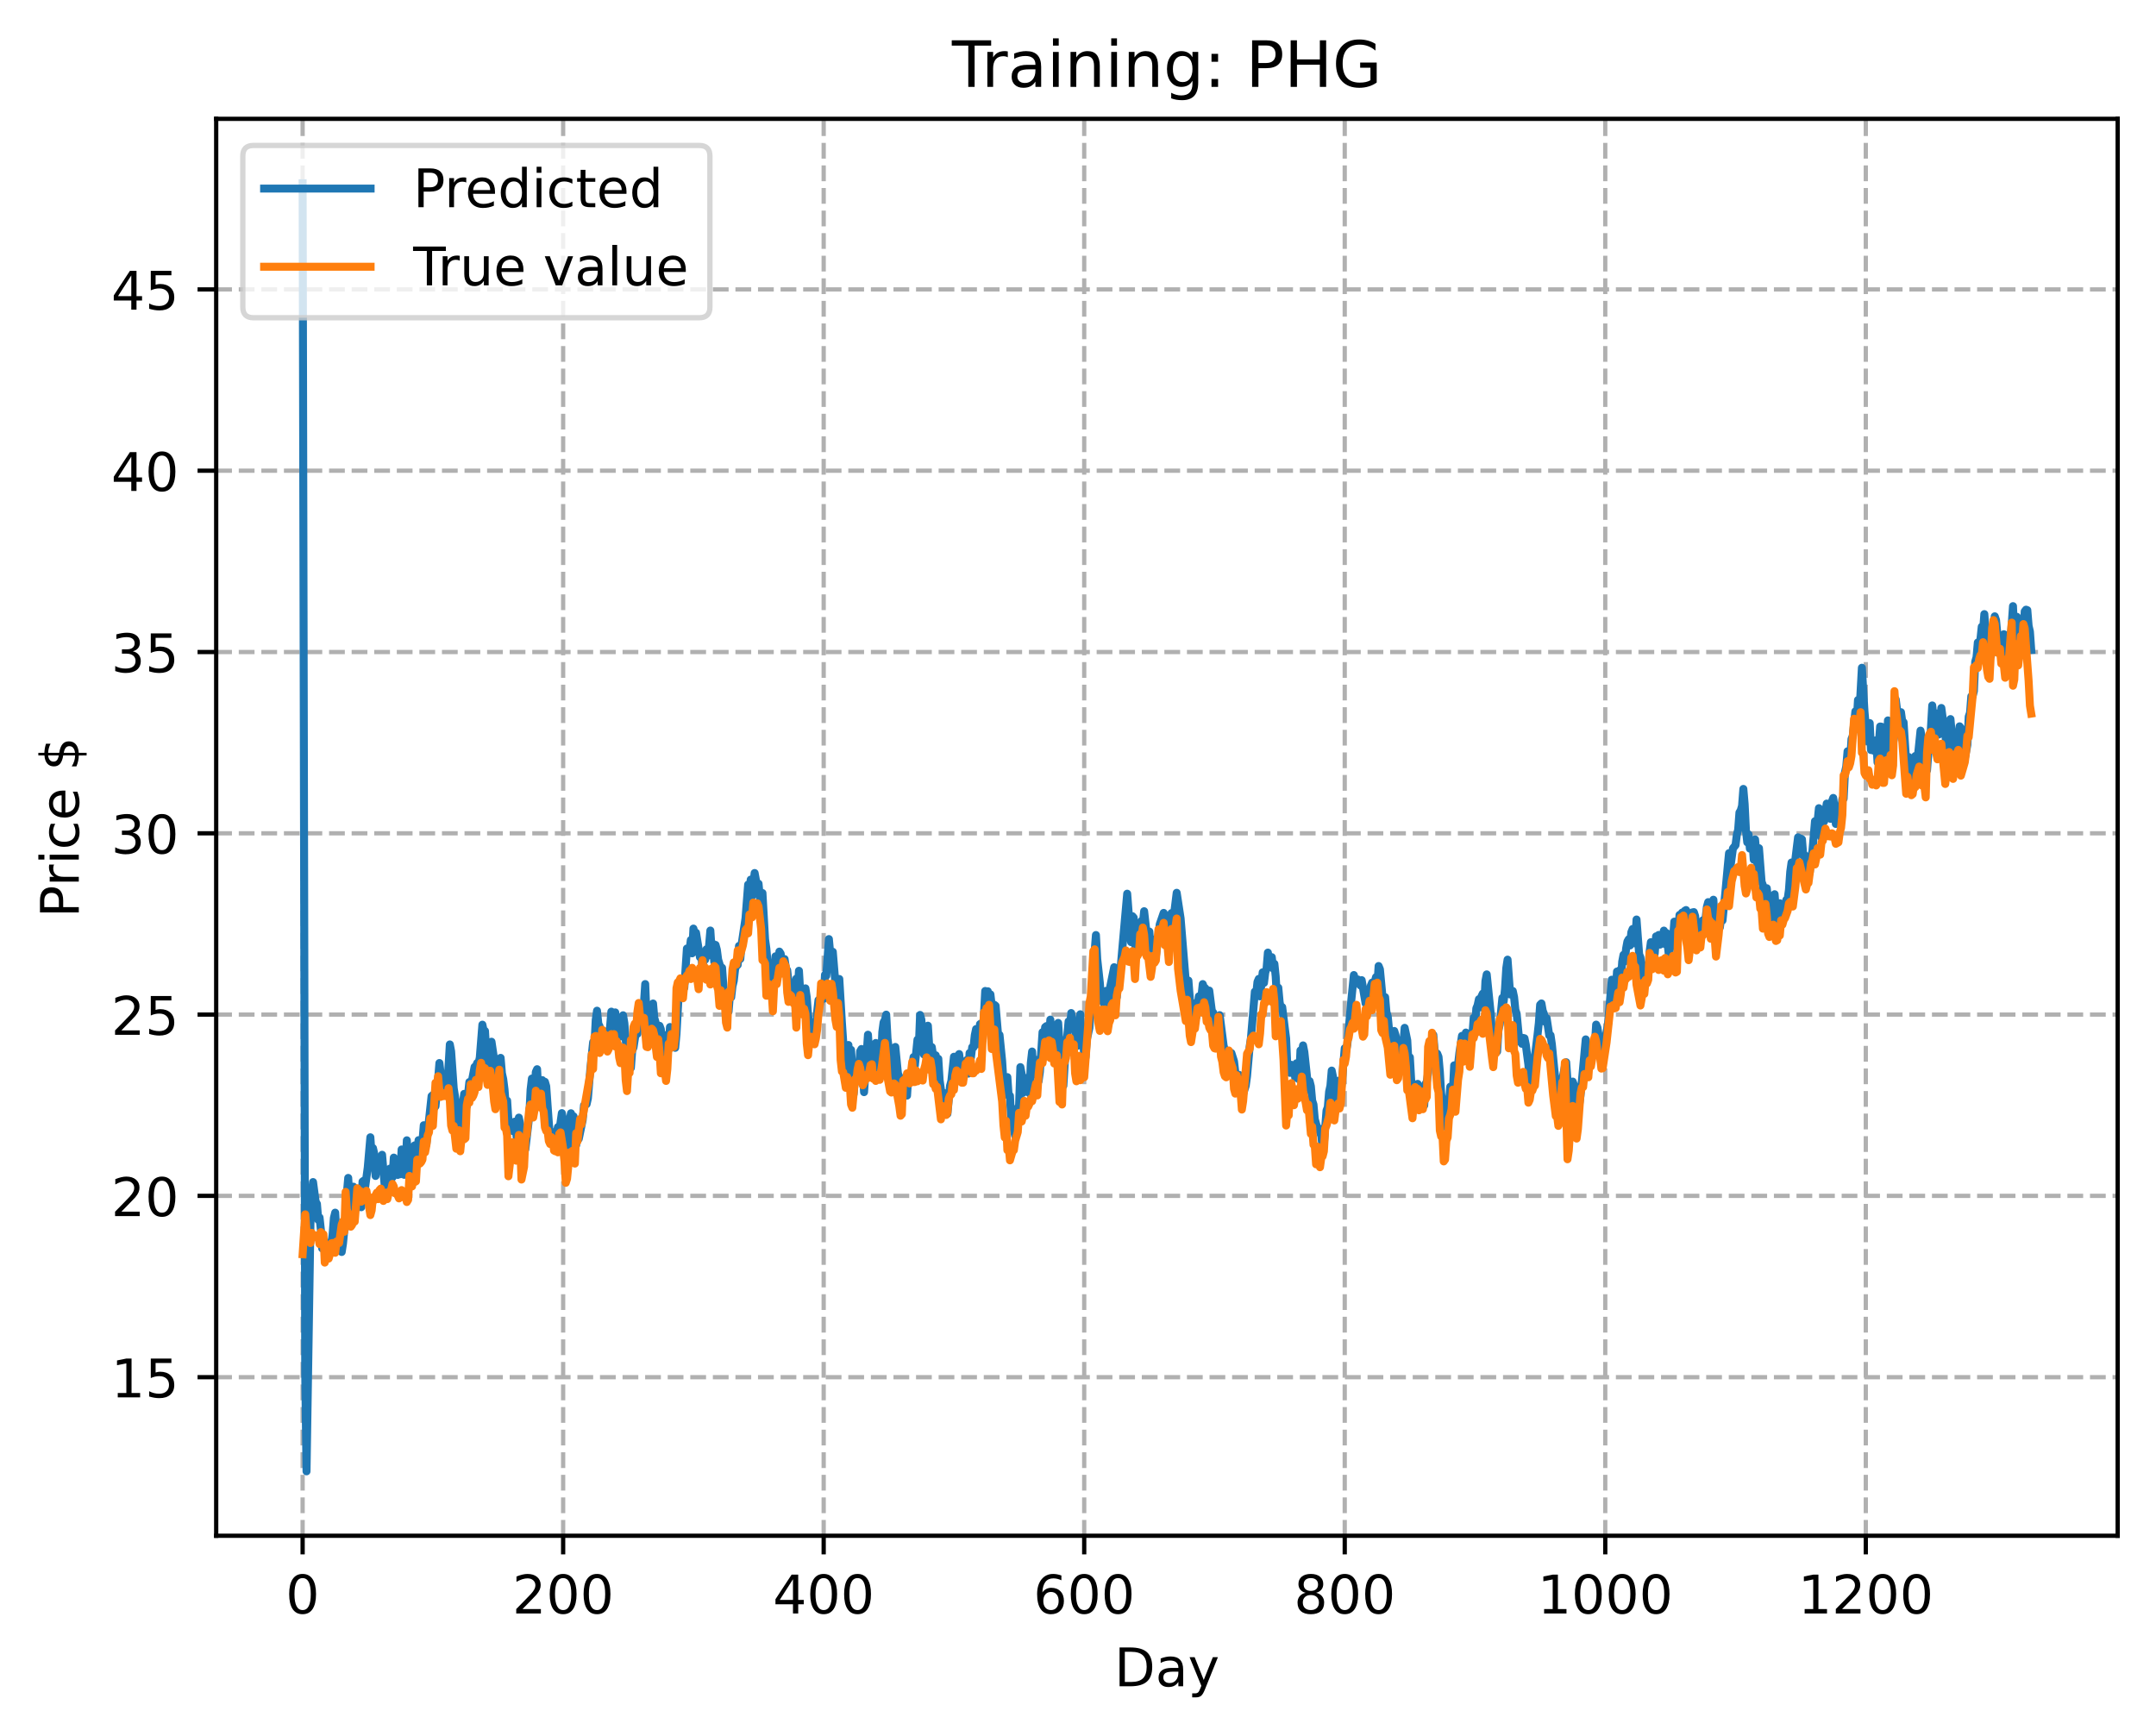 <?xml version="1.0" encoding="utf-8" standalone="no"?>
<!DOCTYPE svg PUBLIC "-//W3C//DTD SVG 1.1//EN"
  "http://www.w3.org/Graphics/SVG/1.1/DTD/svg11.dtd">
<!-- Created with matplotlib (https://matplotlib.org/) -->
<svg height="325.986pt" version="1.1" viewBox="0 0 404.923 325.986" width="404.923pt" xmlns="http://www.w3.org/2000/svg" xmlns:xlink="http://www.w3.org/1999/xlink">
 <defs>
  <style type="text/css">
*{stroke-linecap:butt;stroke-linejoin:round;}
  </style>
 </defs>
 <g id="figure_1">
  <g id="patch_1">
   <path d="M 0 325.986 
L 404.923 325.986 
L 404.923 0 
L 0 0 
z
" style="fill:#ffffff;"/>
  </g>
  <g id="axes_1">
   <g id="patch_2">
    <path d="M 40.603 288.43 
L 397.723 288.43 
L 397.723 22.318 
L 40.603 22.318 
z
" style="fill:#ffffff;"/>
   </g>
   <g id="matplotlib.axis_1">
    <g id="xtick_1">
     <g id="line2d_1">
      <path clip-path="url(#p323fcb0f85)" d="M 56.836 288.43 
L 56.836 22.318 
" style="fill:none;stroke:#b0b0b0;stroke-dasharray:2.96,1.28;stroke-dashoffset:0;stroke-width:0.8;"/>
     </g>
     <g id="line2d_2">
      <defs>
       <path d="M 0 0 
L 0 3.5 
" id="mc62b75de30" style="stroke:#000000;stroke-width:0.8;"/>
      </defs>
      <g>
       <use style="stroke:#000000;stroke-width:0.8;" x="56.836" xlink:href="#mc62b75de30" y="288.43"/>
      </g>
     </g>
     <g id="text_1">
      <!-- 0 -->
      <defs>
       <path d="M 31.781 66.406 
Q 24.172 66.406 20.328 58.906 
Q 16.5 51.422 16.5 36.375 
Q 16.5 21.391 20.328 13.891 
Q 24.172 6.391 31.781 6.391 
Q 39.453 6.391 43.281 13.891 
Q 47.125 21.391 47.125 36.375 
Q 47.125 51.422 43.281 58.906 
Q 39.453 66.406 31.781 66.406 
z
M 31.781 74.219 
Q 44.047 74.219 50.516 64.516 
Q 56.984 54.828 56.984 36.375 
Q 56.984 17.969 50.516 8.266 
Q 44.047 -1.422 31.781 -1.422 
Q 19.531 -1.422 13.062 8.266 
Q 6.594 17.969 6.594 36.375 
Q 6.594 54.828 13.062 64.516 
Q 19.531 74.219 31.781 74.219 
z
" id="DejaVuSans-48"/>
      </defs>
      <g transform="translate(53.655 303.029)scale(0.1 -0.1)">
       <use xlink:href="#DejaVuSans-48"/>
      </g>
     </g>
    </g>
    <g id="xtick_2">
     <g id="line2d_3">
      <path clip-path="url(#p323fcb0f85)" d="M 105.766 288.43 
L 105.766 22.318 
" style="fill:none;stroke:#b0b0b0;stroke-dasharray:2.96,1.28;stroke-dashoffset:0;stroke-width:0.8;"/>
     </g>
     <g id="line2d_4">
      <g>
       <use style="stroke:#000000;stroke-width:0.8;" x="105.766" xlink:href="#mc62b75de30" y="288.43"/>
      </g>
     </g>
     <g id="text_2">
      <!-- 200 -->
      <defs>
       <path d="M 19.188 8.297 
L 53.609 8.297 
L 53.609 0 
L 7.328 0 
L 7.328 8.297 
Q 12.938 14.109 22.625 23.891 
Q 32.328 33.688 34.812 36.531 
Q 39.547 41.844 41.422 45.531 
Q 43.312 49.219 43.312 52.781 
Q 43.312 58.594 39.234 62.25 
Q 35.156 65.922 28.609 65.922 
Q 23.969 65.922 18.812 64.312 
Q 13.672 62.703 7.812 59.422 
L 7.812 69.391 
Q 13.766 71.781 18.938 73 
Q 24.125 74.219 28.422 74.219 
Q 39.75 74.219 46.484 68.547 
Q 53.219 62.891 53.219 53.422 
Q 53.219 48.922 51.531 44.891 
Q 49.859 40.875 45.406 35.406 
Q 44.188 33.984 37.641 27.219 
Q 31.109 20.453 19.188 8.297 
z
" id="DejaVuSans-50"/>
      </defs>
      <g transform="translate(96.223 303.029)scale(0.1 -0.1)">
       <use xlink:href="#DejaVuSans-50"/>
       <use x="63.623" xlink:href="#DejaVuSans-48"/>
       <use x="127.246" xlink:href="#DejaVuSans-48"/>
      </g>
     </g>
    </g>
    <g id="xtick_3">
     <g id="line2d_5">
      <path clip-path="url(#p323fcb0f85)" d="M 154.697 288.43 
L 154.697 22.318 
" style="fill:none;stroke:#b0b0b0;stroke-dasharray:2.96,1.28;stroke-dashoffset:0;stroke-width:0.8;"/>
     </g>
     <g id="line2d_6">
      <g>
       <use style="stroke:#000000;stroke-width:0.8;" x="154.697" xlink:href="#mc62b75de30" y="288.43"/>
      </g>
     </g>
     <g id="text_3">
      <!-- 400 -->
      <defs>
       <path d="M 37.797 64.312 
L 12.891 25.391 
L 37.797 25.391 
z
M 35.203 72.906 
L 47.609 72.906 
L 47.609 25.391 
L 58.016 25.391 
L 58.016 17.188 
L 47.609 17.188 
L 47.609 0 
L 37.797 0 
L 37.797 17.188 
L 4.891 17.188 
L 4.891 26.703 
z
" id="DejaVuSans-52"/>
      </defs>
      <g transform="translate(145.153 303.029)scale(0.1 -0.1)">
       <use xlink:href="#DejaVuSans-52"/>
       <use x="63.623" xlink:href="#DejaVuSans-48"/>
       <use x="127.246" xlink:href="#DejaVuSans-48"/>
      </g>
     </g>
    </g>
    <g id="xtick_4">
     <g id="line2d_7">
      <path clip-path="url(#p323fcb0f85)" d="M 203.628 288.43 
L 203.628 22.318 
" style="fill:none;stroke:#b0b0b0;stroke-dasharray:2.96,1.28;stroke-dashoffset:0;stroke-width:0.8;"/>
     </g>
     <g id="line2d_8">
      <g>
       <use style="stroke:#000000;stroke-width:0.8;" x="203.628" xlink:href="#mc62b75de30" y="288.43"/>
      </g>
     </g>
     <g id="text_4">
      <!-- 600 -->
      <defs>
       <path d="M 33.016 40.375 
Q 26.375 40.375 22.484 35.828 
Q 18.609 31.297 18.609 23.391 
Q 18.609 15.531 22.484 10.953 
Q 26.375 6.391 33.016 6.391 
Q 39.656 6.391 43.531 10.953 
Q 47.406 15.531 47.406 23.391 
Q 47.406 31.297 43.531 35.828 
Q 39.656 40.375 33.016 40.375 
z
M 52.594 71.297 
L 52.594 62.312 
Q 48.875 64.062 45.094 64.984 
Q 41.312 65.922 37.594 65.922 
Q 27.828 65.922 22.672 59.328 
Q 17.531 52.734 16.797 39.406 
Q 19.672 43.656 24.016 45.922 
Q 28.375 48.188 33.594 48.188 
Q 44.578 48.188 50.953 41.516 
Q 57.328 34.859 57.328 23.391 
Q 57.328 12.156 50.688 5.359 
Q 44.047 -1.422 33.016 -1.422 
Q 20.359 -1.422 13.672 8.266 
Q 6.984 17.969 6.984 36.375 
Q 6.984 53.656 15.188 63.938 
Q 23.391 74.219 37.203 74.219 
Q 40.922 74.219 44.703 73.484 
Q 48.484 72.75 52.594 71.297 
z
" id="DejaVuSans-54"/>
      </defs>
      <g transform="translate(194.084 303.029)scale(0.1 -0.1)">
       <use xlink:href="#DejaVuSans-54"/>
       <use x="63.623" xlink:href="#DejaVuSans-48"/>
       <use x="127.246" xlink:href="#DejaVuSans-48"/>
      </g>
     </g>
    </g>
    <g id="xtick_5">
     <g id="line2d_9">
      <path clip-path="url(#p323fcb0f85)" d="M 252.558 288.43 
L 252.558 22.318 
" style="fill:none;stroke:#b0b0b0;stroke-dasharray:2.96,1.28;stroke-dashoffset:0;stroke-width:0.8;"/>
     </g>
     <g id="line2d_10">
      <g>
       <use style="stroke:#000000;stroke-width:0.8;" x="252.558" xlink:href="#mc62b75de30" y="288.43"/>
      </g>
     </g>
     <g id="text_5">
      <!-- 800 -->
      <defs>
       <path d="M 31.781 34.625 
Q 24.75 34.625 20.719 30.859 
Q 16.703 27.094 16.703 20.516 
Q 16.703 13.922 20.719 10.156 
Q 24.75 6.391 31.781 6.391 
Q 38.812 6.391 42.859 10.172 
Q 46.922 13.969 46.922 20.516 
Q 46.922 27.094 42.891 30.859 
Q 38.875 34.625 31.781 34.625 
z
M 21.922 38.812 
Q 15.578 40.375 12.031 44.719 
Q 8.5 49.078 8.5 55.328 
Q 8.5 64.062 14.719 69.141 
Q 20.953 74.219 31.781 74.219 
Q 42.672 74.219 48.875 69.141 
Q 55.078 64.062 55.078 55.328 
Q 55.078 49.078 51.531 44.719 
Q 48 40.375 41.703 38.812 
Q 48.828 37.156 52.797 32.312 
Q 56.781 27.484 56.781 20.516 
Q 56.781 9.906 50.312 4.234 
Q 43.844 -1.422 31.781 -1.422 
Q 19.734 -1.422 13.25 4.234 
Q 6.781 9.906 6.781 20.516 
Q 6.781 27.484 10.781 32.312 
Q 14.797 37.156 21.922 38.812 
z
M 18.312 54.391 
Q 18.312 48.734 21.844 45.562 
Q 25.391 42.391 31.781 42.391 
Q 38.141 42.391 41.719 45.562 
Q 45.312 48.734 45.312 54.391 
Q 45.312 60.062 41.719 63.234 
Q 38.141 66.406 31.781 66.406 
Q 25.391 66.406 21.844 63.234 
Q 18.312 60.062 18.312 54.391 
z
" id="DejaVuSans-56"/>
      </defs>
      <g transform="translate(243.015 303.029)scale(0.1 -0.1)">
       <use xlink:href="#DejaVuSans-56"/>
       <use x="63.623" xlink:href="#DejaVuSans-48"/>
       <use x="127.246" xlink:href="#DejaVuSans-48"/>
      </g>
     </g>
    </g>
    <g id="xtick_6">
     <g id="line2d_11">
      <path clip-path="url(#p323fcb0f85)" d="M 301.489 288.43 
L 301.489 22.318 
" style="fill:none;stroke:#b0b0b0;stroke-dasharray:2.96,1.28;stroke-dashoffset:0;stroke-width:0.8;"/>
     </g>
     <g id="line2d_12">
      <g>
       <use style="stroke:#000000;stroke-width:0.8;" x="301.489" xlink:href="#mc62b75de30" y="288.43"/>
      </g>
     </g>
     <g id="text_6">
      <!-- 1000 -->
      <defs>
       <path d="M 12.406 8.297 
L 28.516 8.297 
L 28.516 63.922 
L 10.984 60.406 
L 10.984 69.391 
L 28.422 72.906 
L 38.281 72.906 
L 38.281 8.297 
L 54.391 8.297 
L 54.391 0 
L 12.406 0 
z
" id="DejaVuSans-49"/>
      </defs>
      <g transform="translate(288.764 303.029)scale(0.1 -0.1)">
       <use xlink:href="#DejaVuSans-49"/>
       <use x="63.623" xlink:href="#DejaVuSans-48"/>
       <use x="127.246" xlink:href="#DejaVuSans-48"/>
       <use x="190.869" xlink:href="#DejaVuSans-48"/>
      </g>
     </g>
    </g>
    <g id="xtick_7">
     <g id="line2d_13">
      <path clip-path="url(#p323fcb0f85)" d="M 350.419 288.43 
L 350.419 22.318 
" style="fill:none;stroke:#b0b0b0;stroke-dasharray:2.96,1.28;stroke-dashoffset:0;stroke-width:0.8;"/>
     </g>
     <g id="line2d_14">
      <g>
       <use style="stroke:#000000;stroke-width:0.8;" x="350.419" xlink:href="#mc62b75de30" y="288.43"/>
      </g>
     </g>
     <g id="text_7">
      <!-- 1200 -->
      <g transform="translate(337.694 303.029)scale(0.1 -0.1)">
       <use xlink:href="#DejaVuSans-49"/>
       <use x="63.623" xlink:href="#DejaVuSans-50"/>
       <use x="127.246" xlink:href="#DejaVuSans-48"/>
       <use x="190.869" xlink:href="#DejaVuSans-48"/>
      </g>
     </g>
    </g>
    <g id="text_8">
     <!-- Day -->
     <defs>
      <path d="M 19.672 64.797 
L 19.672 8.109 
L 31.594 8.109 
Q 46.688 8.109 53.688 14.938 
Q 60.688 21.781 60.688 36.531 
Q 60.688 51.172 53.688 57.984 
Q 46.688 64.797 31.594 64.797 
z
M 9.812 72.906 
L 30.078 72.906 
Q 51.266 72.906 61.172 64.094 
Q 71.094 55.281 71.094 36.531 
Q 71.094 17.672 61.125 8.828 
Q 51.172 0 30.078 0 
L 9.812 0 
z
" id="DejaVuSans-68"/>
      <path d="M 34.281 27.484 
Q 23.391 27.484 19.188 25 
Q 14.984 22.516 14.984 16.5 
Q 14.984 11.719 18.141 8.906 
Q 21.297 6.109 26.703 6.109 
Q 34.188 6.109 38.703 11.406 
Q 43.219 16.703 43.219 25.484 
L 43.219 27.484 
z
M 52.203 31.203 
L 52.203 0 
L 43.219 0 
L 43.219 8.297 
Q 40.141 3.328 35.547 0.953 
Q 30.953 -1.422 24.312 -1.422 
Q 15.922 -1.422 10.953 3.297 
Q 6 8.016 6 15.922 
Q 6 25.141 12.172 29.828 
Q 18.359 34.516 30.609 34.516 
L 43.219 34.516 
L 43.219 35.406 
Q 43.219 41.609 39.141 45 
Q 35.062 48.391 27.688 48.391 
Q 23 48.391 18.547 47.266 
Q 14.109 46.141 10.016 43.891 
L 10.016 52.203 
Q 14.938 54.109 19.578 55.047 
Q 24.219 56 28.609 56 
Q 40.484 56 46.344 49.844 
Q 52.203 43.703 52.203 31.203 
z
" id="DejaVuSans-97"/>
      <path d="M 32.172 -5.078 
Q 28.375 -14.844 24.75 -17.812 
Q 21.141 -20.797 15.094 -20.797 
L 7.906 -20.797 
L 7.906 -13.281 
L 13.188 -13.281 
Q 16.891 -13.281 18.938 -11.516 
Q 21 -9.766 23.484 -3.219 
L 25.094 0.875 
L 2.984 54.688 
L 12.5 54.688 
L 29.594 11.922 
L 46.688 54.688 
L 56.203 54.688 
z
" id="DejaVuSans-121"/>
     </defs>
     <g transform="translate(209.29 316.707)scale(0.1 -0.1)">
      <use xlink:href="#DejaVuSans-68"/>
      <use x="77.002" xlink:href="#DejaVuSans-97"/>
      <use x="138.281" xlink:href="#DejaVuSans-121"/>
     </g>
    </g>
   </g>
   <g id="matplotlib.axis_2">
    <g id="ytick_1">
     <g id="line2d_15">
      <path clip-path="url(#p323fcb0f85)" d="M 40.603 258.649 
L 397.723 258.649 
" style="fill:none;stroke:#b0b0b0;stroke-dasharray:2.96,1.28;stroke-dashoffset:0;stroke-width:0.8;"/>
     </g>
     <g id="line2d_16">
      <defs>
       <path d="M 0 0 
L -3.5 0 
" id="md86dde85b1" style="stroke:#000000;stroke-width:0.8;"/>
      </defs>
      <g>
       <use style="stroke:#000000;stroke-width:0.8;" x="40.603" xlink:href="#md86dde85b1" y="258.649"/>
      </g>
     </g>
     <g id="text_9">
      <!-- 15 -->
      <defs>
       <path d="M 10.797 72.906 
L 49.516 72.906 
L 49.516 64.594 
L 19.828 64.594 
L 19.828 46.734 
Q 21.969 47.469 24.109 47.828 
Q 26.266 48.188 28.422 48.188 
Q 40.625 48.188 47.75 41.5 
Q 54.891 34.812 54.891 23.391 
Q 54.891 11.625 47.562 5.094 
Q 40.234 -1.422 26.906 -1.422 
Q 22.312 -1.422 17.547 -0.641 
Q 12.797 0.141 7.719 1.703 
L 7.719 11.625 
Q 12.109 9.234 16.797 8.062 
Q 21.484 6.891 26.703 6.891 
Q 35.156 6.891 40.078 11.328 
Q 45.016 15.766 45.016 23.391 
Q 45.016 31 40.078 35.438 
Q 35.156 39.891 26.703 39.891 
Q 22.75 39.891 18.812 39.016 
Q 14.891 38.141 10.797 36.281 
z
" id="DejaVuSans-53"/>
      </defs>
      <g transform="translate(20.878 262.448)scale(0.1 -0.1)">
       <use xlink:href="#DejaVuSans-49"/>
       <use x="63.623" xlink:href="#DejaVuSans-53"/>
      </g>
     </g>
    </g>
    <g id="ytick_2">
     <g id="line2d_17">
      <path clip-path="url(#p323fcb0f85)" d="M 40.603 224.601 
L 397.723 224.601 
" style="fill:none;stroke:#b0b0b0;stroke-dasharray:2.96,1.28;stroke-dashoffset:0;stroke-width:0.8;"/>
     </g>
     <g id="line2d_18">
      <g>
       <use style="stroke:#000000;stroke-width:0.8;" x="40.603" xlink:href="#md86dde85b1" y="224.601"/>
      </g>
     </g>
     <g id="text_10">
      <!-- 20 -->
      <g transform="translate(20.878 228.4)scale(0.1 -0.1)">
       <use xlink:href="#DejaVuSans-50"/>
       <use x="63.623" xlink:href="#DejaVuSans-48"/>
      </g>
     </g>
    </g>
    <g id="ytick_3">
     <g id="line2d_19">
      <path clip-path="url(#p323fcb0f85)" d="M 40.603 190.552 
L 397.723 190.552 
" style="fill:none;stroke:#b0b0b0;stroke-dasharray:2.96,1.28;stroke-dashoffset:0;stroke-width:0.8;"/>
     </g>
     <g id="line2d_20">
      <g>
       <use style="stroke:#000000;stroke-width:0.8;" x="40.603" xlink:href="#md86dde85b1" y="190.552"/>
      </g>
     </g>
     <g id="text_11">
      <!-- 25 -->
      <g transform="translate(20.878 194.351)scale(0.1 -0.1)">
       <use xlink:href="#DejaVuSans-50"/>
       <use x="63.623" xlink:href="#DejaVuSans-53"/>
      </g>
     </g>
    </g>
    <g id="ytick_4">
     <g id="line2d_21">
      <path clip-path="url(#p323fcb0f85)" d="M 40.603 156.503 
L 397.723 156.503 
" style="fill:none;stroke:#b0b0b0;stroke-dasharray:2.96,1.28;stroke-dashoffset:0;stroke-width:0.8;"/>
     </g>
     <g id="line2d_22">
      <g>
       <use style="stroke:#000000;stroke-width:0.8;" x="40.603" xlink:href="#md86dde85b1" y="156.503"/>
      </g>
     </g>
     <g id="text_12">
      <!-- 30 -->
      <defs>
       <path d="M 40.578 39.312 
Q 47.656 37.797 51.625 33 
Q 55.609 28.219 55.609 21.188 
Q 55.609 10.406 48.188 4.484 
Q 40.766 -1.422 27.094 -1.422 
Q 22.516 -1.422 17.656 -0.516 
Q 12.797 0.391 7.625 2.203 
L 7.625 11.719 
Q 11.719 9.328 16.594 8.109 
Q 21.484 6.891 26.812 6.891 
Q 36.078 6.891 40.938 10.547 
Q 45.797 14.203 45.797 21.188 
Q 45.797 27.641 41.281 31.266 
Q 36.766 34.906 28.719 34.906 
L 20.219 34.906 
L 20.219 43.016 
L 29.109 43.016 
Q 36.375 43.016 40.234 45.922 
Q 44.094 48.828 44.094 54.297 
Q 44.094 59.906 40.109 62.906 
Q 36.141 65.922 28.719 65.922 
Q 24.656 65.922 20.016 65.031 
Q 15.375 64.156 9.812 62.312 
L 9.812 71.094 
Q 15.438 72.656 20.344 73.438 
Q 25.25 74.219 29.594 74.219 
Q 40.828 74.219 47.359 69.109 
Q 53.906 64.016 53.906 55.328 
Q 53.906 49.266 50.438 45.094 
Q 46.969 40.922 40.578 39.312 
z
" id="DejaVuSans-51"/>
      </defs>
      <g transform="translate(20.878 160.303)scale(0.1 -0.1)">
       <use xlink:href="#DejaVuSans-51"/>
       <use x="63.623" xlink:href="#DejaVuSans-48"/>
      </g>
     </g>
    </g>
    <g id="ytick_5">
     <g id="line2d_23">
      <path clip-path="url(#p323fcb0f85)" d="M 40.603 122.455 
L 397.723 122.455 
" style="fill:none;stroke:#b0b0b0;stroke-dasharray:2.96,1.28;stroke-dashoffset:0;stroke-width:0.8;"/>
     </g>
     <g id="line2d_24">
      <g>
       <use style="stroke:#000000;stroke-width:0.8;" x="40.603" xlink:href="#md86dde85b1" y="122.455"/>
      </g>
     </g>
     <g id="text_13">
      <!-- 35 -->
      <g transform="translate(20.878 126.254)scale(0.1 -0.1)">
       <use xlink:href="#DejaVuSans-51"/>
       <use x="63.623" xlink:href="#DejaVuSans-53"/>
      </g>
     </g>
    </g>
    <g id="ytick_6">
     <g id="line2d_25">
      <path clip-path="url(#p323fcb0f85)" d="M 40.603 88.406 
L 397.723 88.406 
" style="fill:none;stroke:#b0b0b0;stroke-dasharray:2.96,1.28;stroke-dashoffset:0;stroke-width:0.8;"/>
     </g>
     <g id="line2d_26">
      <g>
       <use style="stroke:#000000;stroke-width:0.8;" x="40.603" xlink:href="#md86dde85b1" y="88.406"/>
      </g>
     </g>
     <g id="text_14">
      <!-- 40 -->
      <g transform="translate(20.878 92.205)scale(0.1 -0.1)">
       <use xlink:href="#DejaVuSans-52"/>
       <use x="63.623" xlink:href="#DejaVuSans-48"/>
      </g>
     </g>
    </g>
    <g id="ytick_7">
     <g id="line2d_27">
      <path clip-path="url(#p323fcb0f85)" d="M 40.603 54.358 
L 397.723 54.358 
" style="fill:none;stroke:#b0b0b0;stroke-dasharray:2.96,1.28;stroke-dashoffset:0;stroke-width:0.8;"/>
     </g>
     <g id="line2d_28">
      <g>
       <use style="stroke:#000000;stroke-width:0.8;" x="40.603" xlink:href="#md86dde85b1" y="54.358"/>
      </g>
     </g>
     <g id="text_15">
      <!-- 45 -->
      <g transform="translate(20.878 58.157)scale(0.1 -0.1)">
       <use xlink:href="#DejaVuSans-52"/>
       <use x="63.623" xlink:href="#DejaVuSans-53"/>
      </g>
     </g>
    </g>
    <g id="text_16">
     <!-- Price $ -->
     <defs>
      <path d="M 19.672 64.797 
L 19.672 37.406 
L 32.078 37.406 
Q 38.969 37.406 42.719 40.969 
Q 46.484 44.531 46.484 51.125 
Q 46.484 57.672 42.719 61.234 
Q 38.969 64.797 32.078 64.797 
z
M 9.812 72.906 
L 32.078 72.906 
Q 44.344 72.906 50.609 67.359 
Q 56.891 61.812 56.891 51.125 
Q 56.891 40.328 50.609 34.812 
Q 44.344 29.297 32.078 29.297 
L 19.672 29.297 
L 19.672 0 
L 9.812 0 
z
" id="DejaVuSans-80"/>
      <path d="M 41.109 46.297 
Q 39.594 47.172 37.812 47.578 
Q 36.031 48 33.891 48 
Q 26.266 48 22.188 43.047 
Q 18.109 38.094 18.109 28.812 
L 18.109 0 
L 9.078 0 
L 9.078 54.688 
L 18.109 54.688 
L 18.109 46.188 
Q 20.953 51.172 25.484 53.578 
Q 30.031 56 36.531 56 
Q 37.453 56 38.578 55.875 
Q 39.703 55.766 41.062 55.516 
z
" id="DejaVuSans-114"/>
      <path d="M 9.422 54.688 
L 18.406 54.688 
L 18.406 0 
L 9.422 0 
z
M 9.422 75.984 
L 18.406 75.984 
L 18.406 64.594 
L 9.422 64.594 
z
" id="DejaVuSans-105"/>
      <path d="M 48.781 52.594 
L 48.781 44.188 
Q 44.969 46.297 41.141 47.344 
Q 37.312 48.391 33.406 48.391 
Q 24.656 48.391 19.812 42.844 
Q 14.984 37.312 14.984 27.297 
Q 14.984 17.281 19.812 11.734 
Q 24.656 6.203 33.406 6.203 
Q 37.312 6.203 41.141 7.25 
Q 44.969 8.297 48.781 10.406 
L 48.781 2.094 
Q 45.016 0.344 40.984 -0.531 
Q 36.969 -1.422 32.422 -1.422 
Q 20.062 -1.422 12.781 6.344 
Q 5.516 14.109 5.516 27.297 
Q 5.516 40.672 12.859 48.328 
Q 20.219 56 33.016 56 
Q 37.156 56 41.109 55.141 
Q 45.062 54.297 48.781 52.594 
z
" id="DejaVuSans-99"/>
      <path d="M 56.203 29.594 
L 56.203 25.203 
L 14.891 25.203 
Q 15.484 15.922 20.484 11.062 
Q 25.484 6.203 34.422 6.203 
Q 39.594 6.203 44.453 7.469 
Q 49.312 8.734 54.109 11.281 
L 54.109 2.781 
Q 49.266 0.734 44.188 -0.344 
Q 39.109 -1.422 33.891 -1.422 
Q 20.797 -1.422 13.156 6.188 
Q 5.516 13.812 5.516 26.812 
Q 5.516 40.234 12.766 48.109 
Q 20.016 56 32.328 56 
Q 43.359 56 49.781 48.891 
Q 56.203 41.797 56.203 29.594 
z
M 47.219 32.234 
Q 47.125 39.594 43.094 43.984 
Q 39.062 48.391 32.422 48.391 
Q 24.906 48.391 20.391 44.141 
Q 15.875 39.891 15.188 32.172 
z
" id="DejaVuSans-101"/>
      <path id="DejaVuSans-32"/>
      <path d="M 33.797 -14.703 
L 28.906 -14.703 
L 28.859 0 
Q 23.734 0.094 18.609 1.188 
Q 13.484 2.297 8.297 4.5 
L 8.297 13.281 
Q 13.281 10.156 18.375 8.562 
Q 23.484 6.984 28.906 6.938 
L 28.906 29.203 
Q 18.109 30.953 13.203 35.156 
Q 8.297 39.359 8.297 46.688 
Q 8.297 54.641 13.625 59.219 
Q 18.953 63.812 28.906 64.5 
L 28.906 75.984 
L 33.797 75.984 
L 33.797 64.656 
Q 38.328 64.453 42.578 63.688 
Q 46.828 62.938 50.875 61.625 
L 50.875 53.078 
Q 46.828 55.125 42.547 56.25 
Q 38.281 57.375 33.797 57.562 
L 33.797 36.719 
Q 44.875 35.016 50.094 30.609 
Q 55.328 26.219 55.328 18.609 
Q 55.328 10.359 49.781 5.594 
Q 44.234 0.828 33.797 0.094 
z
M 28.906 37.594 
L 28.906 57.625 
Q 23.25 56.984 20.266 54.391 
Q 17.281 51.812 17.281 47.516 
Q 17.281 43.312 20.031 40.969 
Q 22.797 38.625 28.906 37.594 
z
M 33.797 28.219 
L 33.797 7.078 
Q 39.984 7.906 43.141 10.594 
Q 46.297 13.281 46.297 17.672 
Q 46.297 21.969 43.281 24.5 
Q 40.281 27.047 33.797 28.219 
z
" id="DejaVuSans-36"/>
     </defs>
     <g transform="translate(14.798 172.342)rotate(-90)scale(0.1 -0.1)">
      <use xlink:href="#DejaVuSans-80"/>
      <use x="58.553" xlink:href="#DejaVuSans-114"/>
      <use x="99.666" xlink:href="#DejaVuSans-105"/>
      <use x="127.449" xlink:href="#DejaVuSans-99"/>
      <use x="182.43" xlink:href="#DejaVuSans-101"/>
      <use x="243.953" xlink:href="#DejaVuSans-32"/>
      <use x="275.74" xlink:href="#DejaVuSans-36"/>
     </g>
    </g>
   </g>
   <g id="line2d_29">
    <path clip-path="url(#p323fcb0f85)" d="M 56.836 34.414 
L 57.325 258.024 
L 57.57 276.334 
L 58.304 229.884 
L 58.548 224.539 
L 58.793 222.006 
L 59.282 225.68 
L 59.527 226.108 
L 59.772 229.106 
L 60.016 228.663 
L 60.261 230.947 
L 60.506 234.465 
L 60.995 234.056 
L 61.24 233.489 
L 61.484 233.996 
L 61.729 233.415 
L 61.974 233.761 
L 62.218 233.722 
L 62.463 231.879 
L 62.708 228.735 
L 62.952 227.752 
L 63.197 231.619 
L 63.441 231.738 
L 63.686 231.029 
L 63.931 231.875 
L 64.175 235.138 
L 64.42 233.547 
L 64.665 231.047 
L 64.909 230.547 
L 65.154 223.986 
L 65.399 221.227 
L 65.643 225.19 
L 65.888 223.859 
L 66.133 226.392 
L 66.377 222.876 
L 66.622 227.705 
L 66.867 225.28 
L 67.111 225.263 
L 67.356 223.75 
L 67.601 226.38 
L 67.845 226.735 
L 68.09 221.915 
L 68.335 221.736 
L 68.579 222.954 
L 69.069 219.253 
L 69.558 213.597 
L 69.802 217.077 
L 70.047 215.629 
L 70.292 216.683 
L 70.536 220.864 
L 70.781 217.557 
L 71.026 217.407 
L 71.27 219.919 
L 71.515 217.717 
L 71.76 216.881 
L 72.249 222.691 
L 72.494 224.197 
L 72.983 220.041 
L 73.228 219.486 
L 73.472 219.695 
L 73.717 221.121 
L 73.962 217.414 
L 74.451 219.527 
L 74.696 220.668 
L 74.94 219.54 
L 75.185 220.534 
L 75.429 215.887 
L 75.919 220.648 
L 76.163 219.591 
L 76.408 214.163 
L 76.653 218.034 
L 76.897 215.896 
L 77.387 221.098 
L 77.631 219.991 
L 77.876 215.116 
L 78.121 218.676 
L 78.61 214.139 
L 78.855 214.958 
L 79.099 217.355 
L 79.589 211.333 
L 79.833 211.418 
L 80.078 214.925 
L 81.056 205.859 
L 81.301 205.654 
L 81.546 208.076 
L 81.79 207.774 
L 82.28 202.693 
L 82.524 199.65 
L 82.769 201.711 
L 83.014 201.876 
L 83.258 202.477 
L 83.503 203.788 
L 83.748 203.938 
L 83.992 204.467 
L 84.482 196.158 
L 84.726 197.451 
L 85.216 204.415 
L 85.705 207.43 
L 85.95 211.004 
L 86.194 210.482 
L 86.439 209.659 
L 86.684 211.58 
L 86.928 207.562 
L 87.173 205.444 
L 87.417 208.011 
L 87.662 207.799 
L 88.151 203.217 
L 88.396 204.217 
L 89.13 200.384 
L 89.375 200.286 
L 89.619 199.646 
L 89.864 199.761 
L 90.109 198.632 
L 90.598 192.446 
L 90.843 193.64 
L 91.087 193.631 
L 91.332 197.719 
L 91.577 199.757 
L 91.821 203.458 
L 92.066 200.653 
L 92.311 195.652 
L 92.8 198.949 
L 93.044 204.404 
L 93.289 207.189 
L 93.534 205.093 
L 94.023 198.681 
L 94.268 201.569 
L 94.512 202.684 
L 94.757 204.638 
L 95.002 207.848 
L 95.246 206.716 
L 95.491 210.485 
L 95.736 210.594 
L 95.98 211.989 
L 96.225 212.413 
L 96.47 210.766 
L 96.714 210.649 
L 97.204 215.192 
L 97.448 209.902 
L 97.693 211.091 
L 98.182 215.358 
L 98.427 216.137 
L 98.672 215.839 
L 99.405 209.565 
L 99.65 204.662 
L 99.895 202.569 
L 100.139 204.81 
L 100.384 205.879 
L 100.629 201.34 
L 100.873 200.81 
L 101.118 205.359 
L 101.607 203.782 
L 101.852 202.865 
L 102.097 203.83 
L 102.341 203.177 
L 102.586 204.012 
L 103.075 210.858 
L 103.32 213.729 
L 103.565 212.656 
L 103.809 212.635 
L 104.299 213.248 
L 104.543 212.766 
L 104.788 211.676 
L 105.032 212.512 
L 105.522 209.057 
L 106.011 211.702 
L 106.256 211.562 
L 106.5 215.923 
L 106.745 214.943 
L 106.99 210.46 
L 107.234 209.085 
L 107.479 211.245 
L 107.724 209.657 
L 108.213 215.06 
L 108.458 212.983 
L 108.702 213.887 
L 109.436 210.328 
L 109.681 207.595 
L 110.17 207.377 
L 110.415 206.298 
L 110.904 200.446 
L 111.393 195.732 
L 111.638 196.385 
L 111.883 191.559 
L 112.127 189.824 
L 112.372 192.301 
L 112.617 192.76 
L 112.861 194.803 
L 113.106 193.875 
L 113.351 193.619 
L 113.595 195.645 
L 113.84 193.96 
L 114.085 194.288 
L 114.329 195.815 
L 114.819 190 
L 115.308 192.422 
L 115.553 190.143 
L 115.797 193.263 
L 116.042 191.906 
L 116.287 193.885 
L 116.531 194.67 
L 116.776 193.219 
L 117.02 190.683 
L 117.265 192.161 
L 117.754 198.036 
L 117.999 199.6 
L 118.244 198.399 
L 118.488 200.564 
L 118.733 197.321 
L 118.978 196.742 
L 119.467 193.606 
L 119.712 194.171 
L 119.956 189.767 
L 120.201 189.014 
L 120.446 189.703 
L 120.69 188.78 
L 120.935 188.531 
L 121.18 184.818 
L 121.424 190.95 
L 121.669 190.946 
L 121.914 193.765 
L 122.648 188.47 
L 122.892 191.212 
L 123.137 192.043 
L 123.381 193.811 
L 123.626 196.811 
L 123.871 192.657 
L 124.115 193.307 
L 124.36 196.733 
L 124.605 194.334 
L 124.849 195.494 
L 125.094 197.929 
L 125.339 197.73 
L 125.583 196.542 
L 125.828 192.889 
L 126.073 194.126 
L 126.317 193.803 
L 126.807 196.795 
L 127.051 194.25 
L 127.541 185.269 
L 127.785 184.95 
L 128.03 184.362 
L 128.275 184.21 
L 128.519 185.529 
L 129.008 178.149 
L 129.253 179.12 
L 129.498 178.52 
L 129.742 176.554 
L 129.987 179.045 
L 130.232 174.399 
L 130.476 175.266 
L 130.721 175.176 
L 131.455 179.773 
L 131.7 179.187 
L 131.944 182.087 
L 132.189 179.429 
L 132.434 180.253 
L 132.678 178.292 
L 132.923 179.507 
L 133.168 177.62 
L 133.412 174.765 
L 133.657 178.444 
L 133.902 177.247 
L 134.146 180.634 
L 134.391 177.466 
L 134.636 178.379 
L 134.88 180.236 
L 135.369 181.821 
L 135.614 181.759 
L 136.103 188.594 
L 136.348 187.261 
L 136.837 189.992 
L 137.082 186.901 
L 137.327 187.299 
L 137.571 185.207 
L 137.816 184.201 
L 138.061 182.037 
L 138.305 181.32 
L 138.55 181.225 
L 138.795 177.653 
L 139.039 180.11 
L 139.284 177.362 
L 140.018 172.447 
L 140.507 166.133 
L 140.752 167.828 
L 140.996 165.2 
L 141.241 168.325 
L 141.73 163.964 
L 142.22 166.632 
L 142.464 165.965 
L 142.709 168.551 
L 142.954 169.727 
L 143.198 167.722 
L 143.688 176.399 
L 143.932 178.172 
L 144.177 180.999 
L 144.422 180.797 
L 144.666 184.026 
L 144.911 184.961 
L 145.156 181.849 
L 145.4 184.359 
L 145.645 179.607 
L 146.134 181.492 
L 146.379 178.723 
L 146.624 179.116 
L 146.868 181.16 
L 147.113 180.939 
L 147.357 180.126 
L 147.602 181.834 
L 147.847 182.217 
L 148.336 186.593 
L 148.581 185.172 
L 148.825 185.739 
L 149.07 185.304 
L 149.315 185.336 
L 149.559 183.8 
L 149.804 186.892 
L 150.049 182.324 
L 150.293 186.307 
L 150.538 186.412 
L 150.783 188.212 
L 151.027 188.103 
L 151.272 185.626 
L 151.517 187.317 
L 151.761 190.608 
L 152.006 192.265 
L 152.495 193.311 
L 152.74 194.174 
L 152.984 193.454 
L 153.229 194.181 
L 153.474 189.992 
L 153.718 187.836 
L 153.963 188.67 
L 154.452 185.016 
L 154.697 187.587 
L 154.942 183.081 
L 155.186 183.266 
L 155.676 176.371 
L 156.165 181.674 
L 156.41 178.759 
L 156.899 184.667 
L 157.144 185.234 
L 157.388 188.338 
L 157.633 183.868 
L 158.122 192.087 
L 158.367 195.69 
L 158.856 198.756 
L 159.101 201.25 
L 159.345 196.263 
L 159.59 200.537 
L 159.835 197.172 
L 160.079 200.475 
L 160.324 205.488 
L 160.813 199.898 
L 161.058 201.94 
L 161.303 202.131 
L 161.547 197.441 
L 161.792 197.017 
L 162.281 205.121 
L 163.015 194.332 
L 163.26 198.347 
L 163.505 198.457 
L 163.749 198.198 
L 163.994 196.837 
L 164.239 200.682 
L 164.483 195.884 
L 164.728 199.733 
L 165.217 197.152 
L 165.462 199.602 
L 165.706 193.842 
L 165.951 191.989 
L 166.196 191.583 
L 166.44 190.562 
L 166.685 195.054 
L 166.93 196.995 
L 167.174 200.915 
L 167.664 203.918 
L 168.153 196.628 
L 168.642 201.618 
L 168.887 202.186 
L 169.132 203.415 
L 169.376 203.784 
L 169.621 202.915 
L 169.866 202.74 
L 170.11 204.904 
L 170.355 205.764 
L 170.6 201.816 
L 170.844 201.625 
L 171.089 202.396 
L 171.578 198.527 
L 171.823 200.138 
L 172.312 195.259 
L 172.557 196.843 
L 172.801 190.62 
L 173.046 191.503 
L 173.291 196.284 
L 173.535 198.062 
L 174.025 194.534 
L 174.269 192.642 
L 174.759 200.252 
L 175.003 196.652 
L 175.248 198.272 
L 175.493 200.723 
L 175.737 198.194 
L 175.982 199.772 
L 176.227 198.855 
L 176.471 202.858 
L 176.716 204.649 
L 176.96 207.784 
L 177.205 205.248 
L 177.45 208.613 
L 177.694 205.882 
L 177.939 209.182 
L 178.428 203.925 
L 178.673 203.043 
L 179.162 198.469 
L 179.407 200.686 
L 179.652 198.621 
L 180.141 197.965 
L 180.386 199.996 
L 180.63 200.461 
L 180.875 202.561 
L 181.12 201.741 
L 181.364 199.659 
L 181.609 199.068 
L 181.854 201.638 
L 182.098 197.762 
L 182.343 198.651 
L 182.588 196.679 
L 182.832 196.712 
L 183.077 194.42 
L 183.321 193.271 
L 183.566 196.133 
L 183.811 195.127 
L 184.055 192.343 
L 184.3 192.194 
L 184.545 195.275 
L 185.034 186.118 
L 185.279 187.488 
L 185.523 186.171 
L 185.768 188.049 
L 186.013 186.752 
L 186.257 188.872 
L 186.502 192.432 
L 186.747 188.707 
L 186.991 188.904 
L 187.481 194.699 
L 187.725 194.376 
L 188.215 199.278 
L 188.459 203.213 
L 188.704 204.842 
L 188.948 204.63 
L 189.193 202.296 
L 189.438 205.826 
L 189.682 205.798 
L 189.927 210.589 
L 190.172 209.622 
L 190.416 212.219 
L 190.661 213.335 
L 190.906 211.394 
L 191.15 208.128 
L 191.395 207.57 
L 191.64 200.418 
L 191.884 201.726 
L 192.129 205.266 
L 192.618 202.471 
L 192.863 204.612 
L 193.108 202.538 
L 193.352 205.346 
L 193.597 199.665 
L 193.842 197.49 
L 194.086 201.761 
L 194.331 199.556 
L 194.575 199.058 
L 194.82 199.873 
L 195.065 203.06 
L 195.309 201.28 
L 195.799 193.86 
L 196.043 195.386 
L 196.288 192.916 
L 196.533 192.716 
L 197.022 194.906 
L 197.267 191.498 
L 197.511 195.095 
L 197.756 193.126 
L 198.001 193.686 
L 198.245 196.195 
L 198.49 193.379 
L 198.735 192.116 
L 199.224 199.788 
L 199.469 199.2 
L 199.713 203.914 
L 200.203 196.024 
L 200.447 194.515 
L 200.692 191.82 
L 200.936 193.286 
L 201.181 190.261 
L 201.426 191.536 
L 201.67 191.693 
L 202.404 196.406 
L 202.894 190.493 
L 203.138 194.563 
L 203.383 193.891 
L 203.628 198.57 
L 203.872 198.612 
L 204.117 195.256 
L 204.606 193.039 
L 205.585 178.683 
L 205.83 175.611 
L 206.074 180.122 
L 206.563 184.59 
L 206.808 187.964 
L 207.053 187.929 
L 207.297 187.671 
L 207.542 189.983 
L 207.787 186.088 
L 208.031 186.945 
L 208.276 188.816 
L 208.521 185.266 
L 209.255 181.653 
L 209.499 185.448 
L 209.744 187.284 
L 209.989 183.952 
L 210.478 181.651 
L 211.701 167.846 
L 212.191 174.277 
L 212.435 176.942 
L 212.68 172.071 
L 212.924 172.357 
L 213.169 177.083 
L 213.414 179.499 
L 213.658 176.675 
L 213.903 177.473 
L 214.148 177.012 
L 214.392 172.96 
L 214.637 173.564 
L 214.882 171.139 
L 215.371 175.482 
L 215.616 177.482 
L 215.86 174.955 
L 216.35 181.167 
L 216.839 176.47 
L 217.084 179.636 
L 217.818 173.582 
L 218.551 171.454 
L 219.041 172.479 
L 219.285 172.094 
L 219.53 173.956 
L 219.775 174.394 
L 220.019 171.496 
L 220.264 172.619 
L 220.509 171.63 
L 220.998 167.678 
L 221.732 172.477 
L 222.711 184.385 
L 222.955 186.516 
L 223.2 184.163 
L 223.689 190.415 
L 223.934 191.475 
L 224.423 188.435 
L 224.668 191.025 
L 225.157 187.123 
L 225.402 187.565 
L 225.646 187.137 
L 225.891 184.824 
L 226.136 185.494 
L 226.38 185.607 
L 226.87 188.532 
L 227.114 186.045 
L 227.604 189.893 
L 227.848 190.173 
L 228.582 196.761 
L 229.072 190.663 
L 229.806 196.351 
L 230.05 197.368 
L 230.539 201.537 
L 231.029 197.639 
L 231.273 197.779 
L 231.763 199.32 
L 232.252 203.452 
L 232.497 202.178 
L 232.741 201.882 
L 232.986 202.89 
L 233.231 202.717 
L 233.475 205.456 
L 233.965 203.917 
L 234.209 202.128 
L 234.699 196.577 
L 234.943 194.959 
L 235.677 186.242 
L 235.922 186.816 
L 236.167 184.415 
L 236.411 183.847 
L 236.656 187.131 
L 237.145 182.615 
L 237.39 184.605 
L 237.634 182.618 
L 237.879 181.884 
L 238.124 178.909 
L 238.368 180.624 
L 238.613 180.977 
L 238.858 179.767 
L 239.102 181.887 
L 239.347 181.018 
L 239.592 183.402 
L 239.836 187.666 
L 240.081 185.503 
L 240.326 188.164 
L 240.57 189.566 
L 240.815 189.152 
L 241.304 193.104 
L 241.549 195.035 
L 241.794 200.755 
L 242.038 201.283 
L 242.283 201.5 
L 242.527 199.984 
L 243.017 200.358 
L 243.261 202.444 
L 243.506 199.696 
L 243.751 199.67 
L 243.995 202.742 
L 244.24 197.288 
L 244.485 198.002 
L 244.729 196.341 
L 244.974 197.589 
L 245.463 202.147 
L 245.708 204.686 
L 245.953 203.04 
L 246.197 204.014 
L 246.442 206.716 
L 246.687 207.442 
L 246.931 210.175 
L 247.421 211.926 
L 247.665 211.904 
L 248.155 213.354 
L 248.399 215.626 
L 248.644 214.83 
L 249.133 208.583 
L 249.378 207.938 
L 249.622 205.028 
L 249.867 203.931 
L 250.112 201.069 
L 250.356 202.27 
L 250.846 206.518 
L 251.09 203.652 
L 251.335 202.998 
L 251.58 203.955 
L 251.824 205.449 
L 252.558 196.874 
L 252.803 197.414 
L 253.048 196.167 
L 253.782 187.952 
L 254.271 183.126 
L 254.515 184.18 
L 254.76 184.508 
L 255.005 183.953 
L 255.494 185.074 
L 255.739 184.087 
L 256.473 188.463 
L 256.717 186.785 
L 256.962 187.564 
L 257.207 187.048 
L 257.451 185.142 
L 257.696 184.546 
L 257.941 186.272 
L 258.185 184.41 
L 258.43 183.515 
L 258.675 185.21 
L 258.919 181.433 
L 259.164 182.034 
L 259.898 189.861 
L 260.143 187.279 
L 260.387 190.075 
L 260.632 190.86 
L 261.366 198.413 
L 261.61 195.067 
L 261.855 193.631 
L 262.1 194.433 
L 262.344 195.675 
L 262.589 198.266 
L 262.834 197.04 
L 263.078 197.352 
L 263.323 195.667 
L 263.568 195.994 
L 263.812 193.042 
L 264.302 195.392 
L 264.546 199.885 
L 264.791 198.57 
L 265.036 202.838 
L 265.525 205.63 
L 266.259 203.566 
L 266.748 207.57 
L 267.237 204.709 
L 267.482 207.627 
L 267.727 203.571 
L 267.971 203.174 
L 268.216 201.45 
L 268.461 197.672 
L 268.705 195.715 
L 268.95 196.796 
L 269.195 194.377 
L 269.439 197.212 
L 269.684 197.957 
L 269.929 197.885 
L 270.173 198.491 
L 270.418 201.257 
L 270.663 205.334 
L 270.907 207.309 
L 271.152 207.83 
L 271.397 211.249 
L 271.641 211.695 
L 272.131 207.189 
L 272.375 204.098 
L 272.62 204.079 
L 272.864 205.079 
L 273.109 200.083 
L 273.354 200.552 
L 273.598 202.084 
L 274.088 197.744 
L 274.577 194.543 
L 274.822 195.094 
L 275.066 196.042 
L 275.311 193.928 
L 275.556 195.811 
L 275.8 196.783 
L 276.045 195.364 
L 276.29 195.57 
L 276.534 194.366 
L 276.779 191.136 
L 277.024 193.13 
L 277.268 189.392 
L 277.513 188.797 
L 277.758 187.657 
L 278.002 189.2 
L 278.247 187.109 
L 278.491 186.608 
L 278.736 189.446 
L 278.981 184.249 
L 279.225 183.001 
L 279.959 190.212 
L 280.204 193.919 
L 280.693 197.091 
L 280.938 194.05 
L 281.183 197.502 
L 281.427 193.413 
L 281.672 192.422 
L 282.161 187.426 
L 282.406 188.083 
L 282.651 185.81 
L 282.895 181.843 
L 283.14 180.235 
L 283.629 186.773 
L 283.874 186.666 
L 284.118 186.119 
L 284.363 187.266 
L 284.608 189.679 
L 284.852 190.412 
L 285.342 195.619 
L 285.586 194.804 
L 285.831 196.039 
L 286.076 194.94 
L 286.32 195.007 
L 286.565 196.233 
L 287.054 199.995 
L 287.299 203.532 
L 287.544 201.004 
L 287.788 200.207 
L 288.033 200.351 
L 288.767 194.365 
L 289.012 192.157 
L 289.256 188.71 
L 289.501 188.458 
L 289.746 189.855 
L 289.99 190.455 
L 290.235 191.934 
L 290.479 191.212 
L 290.969 194.471 
L 291.213 194.441 
L 291.458 196.116 
L 291.947 201.115 
L 292.437 205.4 
L 292.681 204.75 
L 292.926 208.021 
L 293.415 202.826 
L 293.905 200.291 
L 294.149 199.504 
L 294.639 206.54 
L 294.883 206.937 
L 295.128 204.383 
L 295.373 203.136 
L 295.862 204.471 
L 296.351 207.217 
L 296.596 207.537 
L 296.84 205.782 
L 297.819 195.211 
L 298.308 198.941 
L 298.553 198.85 
L 298.798 196.249 
L 299.042 198.26 
L 299.287 196.972 
L 299.532 196.376 
L 299.776 192.436 
L 300.021 192.992 
L 300.51 196.304 
L 300.755 196.101 
L 301 199.119 
L 301.489 195.055 
L 301.978 192.55 
L 302.712 183.999 
L 302.957 184.92 
L 303.201 184.375 
L 303.446 186.543 
L 303.691 182.465 
L 303.935 184.292 
L 304.18 182.239 
L 304.425 184.305 
L 304.669 180.604 
L 304.914 179.328 
L 305.159 180.576 
L 305.403 178.144 
L 305.648 176.823 
L 305.893 176.4 
L 306.137 177.571 
L 306.382 175.087 
L 306.627 174.475 
L 306.871 174.484 
L 307.116 177.185 
L 307.361 172.696 
L 307.85 179.229 
L 308.094 179.824 
L 308.339 182.646 
L 308.584 183.496 
L 308.828 183.678 
L 309.073 183.037 
L 309.318 181.214 
L 309.562 182.76 
L 309.807 178.815 
L 310.052 176.953 
L 310.296 177.887 
L 310.541 180.43 
L 310.786 178.986 
L 311.03 175.859 
L 311.275 176.335 
L 311.52 175.598 
L 311.764 177.414 
L 312.009 177.254 
L 312.498 174.78 
L 312.743 177.324 
L 312.988 175.233 
L 313.477 179.842 
L 313.722 177.072 
L 313.966 177.378 
L 314.211 176.38 
L 314.455 173.097 
L 314.7 174.229 
L 314.945 177.912 
L 315.434 171.831 
L 315.679 171.93 
L 315.923 171.401 
L 316.168 173.297 
L 316.413 171.067 
L 316.657 170.918 
L 316.902 171.402 
L 317.147 174.671 
L 317.391 175.414 
L 317.636 173.917 
L 317.881 171.354 
L 318.125 171.306 
L 318.37 172.051 
L 318.615 174.633 
L 318.859 175.27 
L 319.104 175.184 
L 319.349 173.888 
L 319.593 174.447 
L 319.838 172.833 
L 320.082 172.902 
L 320.327 172.452 
L 320.572 170.32 
L 320.816 169.432 
L 321.061 170.966 
L 321.306 170.881 
L 321.55 171.458 
L 321.795 168.979 
L 322.04 173.077 
L 322.284 173.306 
L 322.529 175.615 
L 322.774 174.34 
L 323.018 174.169 
L 323.263 172.281 
L 323.508 172.876 
L 323.997 168.073 
L 324.486 162.758 
L 324.731 160.232 
L 324.976 162.99 
L 325.465 159.343 
L 325.954 158.726 
L 326.199 156.765 
L 326.443 155.859 
L 326.688 152.603 
L 326.933 152.2 
L 327.177 151.361 
L 327.422 148.17 
L 327.667 151.036 
L 327.911 155.998 
L 328.156 158.202 
L 328.401 156.707 
L 328.645 159.378 
L 328.89 157.772 
L 329.135 158.081 
L 329.379 161.466 
L 329.624 157.655 
L 330.113 162.995 
L 330.358 159.302 
L 330.847 165.612 
L 331.092 166.25 
L 331.337 170.466 
L 331.581 167.879 
L 331.826 166.82 
L 332.315 171.408 
L 332.56 172.812 
L 332.804 170.273 
L 333.049 169.382 
L 333.294 167.946 
L 333.538 171.258 
L 333.783 172.644 
L 334.028 172.739 
L 334.272 169.644 
L 334.517 171.246 
L 334.762 170.356 
L 335.006 170.052 
L 335.251 170.318 
L 335.496 169.009 
L 335.74 168.859 
L 335.985 167.132 
L 336.23 163.723 
L 336.474 161.987 
L 336.719 165.009 
L 336.964 163.311 
L 337.453 159.215 
L 337.698 157.261 
L 337.942 160.234 
L 338.187 157.484 
L 338.431 157.62 
L 338.676 160.717 
L 338.921 160.585 
L 339.165 162.349 
L 339.41 165.294 
L 339.899 163.782 
L 340.144 160.93 
L 340.389 159.899 
L 340.878 154.225 
L 341.123 156.726 
L 341.612 151.788 
L 341.857 153.021 
L 342.101 157.324 
L 342.346 154.424 
L 342.591 154.281 
L 343.08 150.924 
L 343.569 153.569 
L 343.814 153.795 
L 344.058 150.512 
L 344.303 149.862 
L 344.548 151.798 
L 344.792 154.748 
L 345.037 153.776 
L 345.282 154.457 
L 345.526 154.015 
L 346.016 150.089 
L 346.26 149.993 
L 346.505 145.056 
L 346.75 143.948 
L 346.994 141.099 
L 347.239 141.193 
L 347.484 142.792 
L 347.728 138.812 
L 347.973 138.216 
L 348.462 133.597 
L 348.707 135.564 
L 348.952 131.469 
L 349.196 134.303 
L 349.686 125.413 
L 350.175 133.663 
L 350.664 139.202 
L 350.909 136.422 
L 351.153 135.803 
L 351.398 140.868 
L 351.643 139.99 
L 351.887 140.984 
L 352.132 140.886 
L 352.377 139.022 
L 352.621 143.18 
L 353.111 136.449 
L 353.355 136.48 
L 353.6 140.142 
L 353.845 141.641 
L 354.089 142.07 
L 354.334 141.166 
L 354.579 135.303 
L 354.823 137.539 
L 355.068 137.493 
L 355.557 139.564 
L 355.802 138.03 
L 356.046 131.374 
L 356.78 137.101 
L 357.025 133.757 
L 357.27 135.541 
L 357.514 135.65 
L 358.004 143.073 
L 358.493 142.179 
L 358.738 144.189 
L 358.982 144.274 
L 359.227 146.983 
L 359.472 143.653 
L 359.716 141.988 
L 359.961 144.402 
L 360.695 137.218 
L 360.94 138.59 
L 361.184 142.899 
L 361.429 139.401 
L 361.674 142.861 
L 361.918 144.669 
L 362.163 141.465 
L 362.407 140.97 
L 362.897 132.489 
L 363.141 134.925 
L 363.386 135.555 
L 363.631 133.992 
L 363.875 135.369 
L 364.12 137.957 
L 364.609 132.968 
L 365.099 136.671 
L 365.343 137.941 
L 365.588 140.041 
L 366.077 137.051 
L 366.322 135.053 
L 367.056 143.372 
L 367.301 139.444 
L 367.545 140.235 
L 367.79 138.813 
L 368.034 136.414 
L 368.279 136.769 
L 368.524 140.496 
L 368.768 141.133 
L 369.013 142.44 
L 369.502 139.868 
L 369.747 134.597 
L 369.992 133.878 
L 370.236 130.779 
L 370.481 130.754 
L 370.726 129.792 
L 370.97 124.271 
L 371.215 123.45 
L 371.46 120.656 
L 371.704 122.415 
L 372.194 117.702 
L 372.438 118.502 
L 372.683 115.34 
L 372.928 118.655 
L 373.417 121.515 
L 373.662 123.194 
L 373.906 123.193 
L 374.151 122.579 
L 374.395 119.993 
L 374.64 115.752 
L 374.885 116.479 
L 375.129 119.142 
L 375.374 120.041 
L 375.619 119.354 
L 375.863 119.794 
L 376.108 122.768 
L 376.353 119.113 
L 376.597 120.485 
L 376.842 122.566 
L 377.087 119.505 
L 377.331 119.158 
L 377.576 120.714 
L 378.065 113.843 
L 378.31 119.778 
L 378.799 115.843 
L 379.044 119.822 
L 379.289 119.995 
L 379.533 119.416 
L 379.778 119.537 
L 380.022 119.37 
L 380.267 114.821 
L 380.512 114.508 
L 380.756 114.595 
L 381.001 117.567 
L 381.246 118.622 
L 381.49 122.082 
L 381.49 122.082 
" style="fill:none;stroke:#1f77b4;stroke-linecap:square;stroke-width:1.5;"/>
   </g>
   <g id="line2d_30">
    <path clip-path="url(#p323fcb0f85)" d="M 56.836 235.564 
L 57.325 228.074 
L 57.57 231.206 
L 57.814 231.41 
L 58.059 232.977 
L 58.304 233.453 
L 58.548 231.547 
L 58.793 232.159 
L 59.038 232.091 
L 59.282 232.364 
L 59.527 232.023 
L 59.772 232.228 
L 60.016 233.658 
L 60.261 231.41 
L 60.506 233.794 
L 60.75 231.819 
L 60.995 237.131 
L 61.24 235.292 
L 61.484 236.381 
L 61.729 236.381 
L 61.974 235.564 
L 62.218 233.521 
L 62.463 233.453 
L 62.708 234.883 
L 62.952 235.292 
L 63.197 233.181 
L 63.686 233.453 
L 64.175 229.98 
L 64.42 229.367 
L 64.665 231.342 
L 64.909 223.852 
L 65.154 227.324 
L 65.643 228.482 
L 65.888 230.389 
L 66.133 230.048 
L 66.377 229.231 
L 66.622 229.436 
L 67.111 223.171 
L 67.356 224.328 
L 67.601 223.647 
L 67.845 225.69 
L 68.09 225.35 
L 68.335 224.192 
L 68.579 225.145 
L 68.824 223.647 
L 69.313 226.644 
L 69.558 228.21 
L 69.802 227.324 
L 70.047 224.873 
L 70.292 225.418 
L 70.536 224.464 
L 70.781 223.988 
L 71.026 225.213 
L 71.27 223.511 
L 71.515 223.239 
L 71.76 224.805 
L 72.004 225.554 
L 72.249 225.009 
L 72.494 223.988 
L 72.738 225.213 
L 72.983 224.124 
L 73.472 223.375 
L 73.717 222.353 
L 73.962 222.83 
L 74.206 224.124 
L 74.451 223.988 
L 74.94 225.077 
L 75.429 223.511 
L 75.674 224.464 
L 75.919 224.941 
L 76.163 223.92 
L 76.408 225.758 
L 76.653 225.35 
L 76.897 220.855 
L 77.142 221.264 
L 77.387 222.83 
L 77.631 221.264 
L 77.876 222.013 
L 78.121 221.877 
L 78.365 217.791 
L 78.61 218.404 
L 78.855 218.54 
L 79.099 218.268 
L 79.344 217.791 
L 79.589 214.386 
L 79.833 216.429 
L 80.078 215.135 
L 80.323 213.228 
L 80.567 212.684 
L 80.812 210.028 
L 81.056 210.368 
L 81.301 211.458 
L 81.79 203.354 
L 82.035 204.103 
L 82.28 202.129 
L 82.524 204.921 
L 82.769 206.01 
L 83.014 205.261 
L 83.258 205.874 
L 83.503 205.67 
L 83.748 205.874 
L 83.992 205.67 
L 84.237 204.376 
L 84.482 206.759 
L 84.726 211.39 
L 84.971 212.343 
L 85.216 211.458 
L 85.705 215.748 
L 85.95 213.092 
L 86.194 212.275 
L 86.439 216.225 
L 86.684 213.773 
L 86.928 212.888 
L 87.173 213.977 
L 87.417 213.773 
L 87.662 207.576 
L 87.907 206.351 
L 88.151 207.1 
L 88.396 203.627 
L 88.641 206.214 
L 88.885 205.806 
L 89.13 205.125 
L 89.375 202.809 
L 89.619 203.831 
L 89.864 204.171 
L 90.109 200.971 
L 90.353 199.609 
L 90.598 201.448 
L 90.843 200.494 
L 91.087 200.63 
L 91.577 203.763 
L 91.821 203.559 
L 92.066 201.107 
L 92.555 204.171 
L 92.8 206.895 
L 93.044 208.325 
L 93.289 207.44 
L 93.778 200.903 
L 94.023 205.193 
L 94.512 206.895 
L 94.757 211.798 
L 95.002 211.866 
L 95.246 213.296 
L 95.491 220.923 
L 96.225 214.522 
L 96.47 215.544 
L 96.714 215.884 
L 96.959 217.995 
L 97.448 213.16 
L 97.693 214.658 
L 97.938 221.536 
L 98.427 219.153 
L 98.672 213.773 
L 98.916 213.16 
L 99.405 208.257 
L 99.65 207.44 
L 99.895 209.143 
L 100.139 209.892 
L 100.384 208.53 
L 100.629 204.852 
L 100.873 207.985 
L 101.118 207.44 
L 101.363 206.623 
L 101.607 205.397 
L 101.852 208.189 
L 102.097 208.734 
L 102.341 211.73 
L 102.586 212.411 
L 102.831 212.275 
L 103.075 214.318 
L 103.32 214.863 
L 103.565 213.569 
L 103.809 213.977 
L 104.054 216.088 
L 104.299 216.225 
L 104.543 216.225 
L 104.788 216.429 
L 105.032 212.956 
L 105.277 212.684 
L 105.766 215.748 
L 106.011 218.131 
L 106.256 222.149 
L 106.5 221.4 
L 106.99 216.429 
L 107.234 218.131 
L 107.479 216.157 
L 107.724 216.361 
L 107.968 218.54 
L 108.213 212.82 
L 108.458 214.386 
L 108.947 210.164 
L 109.192 211.185 
L 110.904 201.379 
L 111.149 197.975 
L 111.393 200.767 
L 111.638 194.706 
L 111.883 194.57 
L 112.127 196 
L 112.372 196.408 
L 112.617 197.77 
L 112.861 196.953 
L 113.106 193.412 
L 113.351 196 
L 113.595 194.297 
L 114.085 197.498 
L 114.329 197.021 
L 114.574 195.046 
L 114.819 194.229 
L 115.063 195.319 
L 115.308 194.229 
L 115.553 196.545 
L 115.797 195.523 
L 116.042 196.068 
L 116.287 198.587 
L 116.531 199.677 
L 117.02 196.749 
L 117.265 197.975 
L 117.51 202.878 
L 117.754 204.921 
L 117.999 201.039 
L 118.244 201.516 
L 118.488 195.319 
L 118.733 197.294 
L 118.978 192.867 
L 119.222 192.254 
L 119.467 193.412 
L 119.712 190.007 
L 119.956 188.373 
L 120.201 190.824 
L 120.69 191.573 
L 120.935 191.165 
L 121.424 196.613 
L 121.669 196.681 
L 121.914 194.978 
L 122.158 194.297 
L 122.403 193.208 
L 122.648 193.48 
L 122.892 194.434 
L 123.381 198.519 
L 123.626 195.183 
L 123.871 197.634 
L 124.115 201.584 
L 124.36 199.2 
L 124.605 199.064 
L 125.094 203.014 
L 125.339 200.767 
L 125.583 196 
L 125.828 196.953 
L 126.073 194.229 
L 126.317 194.434 
L 126.562 196.613 
L 126.807 194.434 
L 127.051 185.581 
L 127.296 184.491 
L 127.541 184.287 
L 127.785 183.742 
L 128.275 187.488 
L 128.519 184.832 
L 129.008 183.197 
L 129.253 183.129 
L 129.498 182.312 
L 129.742 183.878 
L 129.987 181.767 
L 130.232 183.129 
L 130.476 182.38 
L 130.721 182.38 
L 131.21 185.785 
L 131.455 181.767 
L 131.7 182.244 
L 131.944 180.337 
L 132.189 183.266 
L 132.434 181.699 
L 132.678 184.015 
L 132.923 183.129 
L 133.168 182.993 
L 133.412 184.9 
L 133.657 181.904 
L 133.902 182.38 
L 134.146 181.427 
L 134.391 181.699 
L 134.636 185.104 
L 134.88 185.921 
L 135.125 188.918 
L 135.369 185.989 
L 135.614 188.577 
L 135.859 189.054 
L 136.103 187.896 
L 136.348 192.05 
L 136.593 193.003 
L 136.837 186.262 
L 137.082 187.488 
L 137.327 185.717 
L 137.571 182.04 
L 137.816 180.746 
L 138.061 180.814 
L 138.305 181.155 
L 138.55 178.499 
L 138.795 180.065 
L 139.284 178.431 
L 139.529 177.545 
L 140.018 174.685 
L 140.263 174.345 
L 140.507 175.298 
L 140.752 171.757 
L 140.996 172.37 
L 141.241 172.302 
L 141.486 169.51 
L 141.975 169.714 
L 142.22 169.646 
L 142.464 170.259 
L 142.954 174.481 
L 143.198 180.337 
L 143.443 180.474 
L 143.688 180.95 
L 143.932 187.011 
L 144.177 185.581 
L 144.422 184.832 
L 144.666 187.147 
L 144.911 185.989 
L 145.156 189.939 
L 145.4 185.036 
L 145.645 184.491 
L 145.89 184.832 
L 146.379 181.767 
L 146.624 182.721 
L 146.868 182.857 
L 147.113 180.542 
L 147.602 181.563 
L 147.847 186.398 
L 148.091 188.169 
L 148.336 186.807 
L 148.581 187.011 
L 149.07 188.509 
L 149.315 188.1 
L 149.559 193.003 
L 149.804 187.896 
L 150.049 189.735 
L 150.293 186.875 
L 150.538 189.326 
L 150.783 190.552 
L 151.027 189.462 
L 151.272 190.416 
L 151.517 196 
L 151.761 198.179 
L 152.006 195.727 
L 152.251 194.706 
L 152.495 195.046 
L 152.984 196.136 
L 153.229 195.046 
L 153.474 193.344 
L 153.718 190.416 
L 153.963 188.85 
L 154.208 184.696 
L 154.452 187.147 
L 155.186 185.921 
L 155.431 184.696 
L 155.92 187.964 
L 156.165 184.764 
L 156.41 186.262 
L 156.899 191.505 
L 157.144 192.867 
L 157.388 188.373 
L 157.633 191.029 
L 157.878 199.064 
L 158.122 201.243 
L 158.367 201.379 
L 158.856 204.308 
L 159.101 202.265 
L 159.345 203.695 
L 159.59 203.49 
L 159.835 207.44 
L 160.079 208.053 
L 160.569 202.673 
L 160.813 203.218 
L 161.058 200.903 
L 161.303 199.813 
L 161.547 200.562 
L 162.037 203.831 
L 162.526 202.809 
L 162.771 201.856 
L 163.015 202.469 
L 163.505 200.018 
L 163.749 199.881 
L 163.994 202.605 
L 164.239 202.469 
L 164.483 203.014 
L 164.972 201.856 
L 165.217 202.809 
L 165.706 199.677 
L 166.196 195.864 
L 166.44 198.451 
L 166.685 202.333 
L 167.174 204.989 
L 167.419 205.193 
L 167.664 205.125 
L 167.908 203.49 
L 168.153 203.695 
L 168.887 207.712 
L 169.132 209.551 
L 169.376 209.279 
L 169.621 202.946 
L 169.866 202.741 
L 170.11 203.218 
L 170.355 201.584 
L 170.844 203.49 
L 171.333 199.405 
L 171.578 203.218 
L 171.823 203.218 
L 172.067 201.039 
L 172.312 203.082 
L 172.557 201.72 
L 173.291 202.946 
L 173.535 200.903 
L 173.78 200.018 
L 174.025 198.587 
L 174.269 200.154 
L 174.514 200.903 
L 174.759 199.2 
L 175.003 200.698 
L 175.248 203.627 
L 175.493 203.49 
L 175.737 204.512 
L 175.982 204.103 
L 176.716 210.232 
L 176.96 207.712 
L 177.205 208.734 
L 177.45 208.053 
L 177.694 209.415 
L 177.939 208.938 
L 178.184 206.351 
L 178.428 205.738 
L 178.673 205.533 
L 178.918 203.422 
L 179.162 204.716 
L 179.407 201.992 
L 179.652 201.039 
L 179.896 201.311 
L 180.386 202.878 
L 180.63 203.354 
L 180.875 203.354 
L 181.364 199.745 
L 181.609 199.881 
L 181.854 199.2 
L 182.098 199.813 
L 182.343 199.2 
L 182.588 201.584 
L 182.832 201.584 
L 183.077 200.971 
L 183.321 201.107 
L 183.566 200.426 
L 183.811 200.29 
L 184.055 199.132 
L 184.3 200.767 
L 184.789 190.143 
L 185.034 191.982 
L 185.279 189.326 
L 185.523 191.301 
L 185.768 188.713 
L 186.257 197.021 
L 186.747 193.344 
L 186.991 197.226 
L 188.215 206.895 
L 188.459 211.322 
L 188.704 213.637 
L 188.948 210.504 
L 189.193 216.02 
L 189.438 215.135 
L 189.682 217.927 
L 190.172 216.225 
L 190.416 216.02 
L 190.661 214.25 
L 191.15 212.615 
L 191.395 209.006 
L 191.64 209.211 
L 191.884 210.641 
L 192.129 209.619 
L 192.374 206.759 
L 192.618 209.551 
L 192.863 207.712 
L 193.108 207.849 
L 193.352 207.304 
L 193.597 206.351 
L 193.842 206.827 
L 194.575 203.49 
L 194.82 205.738 
L 195.065 201.72 
L 195.309 199.541 
L 195.554 199.405 
L 195.799 199.677 
L 196.288 195.659 
L 196.777 196.136 
L 197.022 195.387 
L 197.267 198.724 
L 197.511 195.659 
L 197.756 197.226 
L 198.001 199.745 
L 198.245 199.745 
L 198.49 198.179 
L 198.979 206.963 
L 199.224 203.559 
L 199.469 207.44 
L 199.713 199.541 
L 199.958 199.473 
L 200.203 198.724 
L 200.447 195.727 
L 200.692 196.817 
L 200.936 194.91 
L 201.181 197.634 
L 201.426 196.34 
L 201.67 196.136 
L 201.915 201.584 
L 202.16 203.082 
L 202.404 202.333 
L 202.649 198.315 
L 202.894 202.878 
L 203.138 198.792 
L 203.628 202.333 
L 204.362 192.731 
L 204.606 188.373 
L 204.851 187.147 
L 205.34 178.635 
L 205.585 178.294 
L 205.83 188.986 
L 206.319 192.391 
L 206.563 193.616 
L 206.808 192.663 
L 207.053 189.599 
L 207.297 191.301 
L 207.542 189.599 
L 208.031 193.684 
L 208.276 192.186 
L 208.521 191.573 
L 208.765 188.781 
L 209.01 188.373 
L 209.255 189.122 
L 209.499 190.688 
L 209.744 187.011 
L 209.989 185.785 
L 210.233 185.649 
L 210.723 180.814 
L 211.212 179.725 
L 211.457 178.499 
L 211.946 180.61 
L 212.191 180.678 
L 212.435 179.248 
L 212.68 178.635 
L 212.924 180.405 
L 213.169 183.878 
L 213.414 179.452 
L 213.658 179.52 
L 213.903 178.975 
L 214.148 175.434 
L 214.392 175.843 
L 214.637 174.209 
L 214.882 175.571 
L 215.126 178.975 
L 215.371 179.656 
L 215.616 179.384 
L 216.105 183.47 
L 216.35 181.904 
L 216.594 179.52 
L 216.839 180.814 
L 217.084 180.405 
L 217.573 174.549 
L 217.818 175.298 
L 218.062 175.23 
L 218.551 173.323 
L 218.796 177.545 
L 219.041 175.979 
L 219.285 177.886 
L 219.53 180.678 
L 219.775 176.592 
L 220.019 174.481 
L 220.509 175.843 
L 220.998 172.506 
L 221.243 181.904 
L 221.732 186.058 
L 222.711 191.778 
L 222.955 187.76 
L 223.445 194.502 
L 223.689 195.727 
L 224.179 192.595 
L 224.423 193.208 
L 224.912 189.326 
L 225.157 189.462 
L 225.402 189.19 
L 225.646 189.122 
L 225.891 190.212 
L 226.136 188.237 
L 226.38 189.19 
L 226.625 191.914 
L 226.87 191.505 
L 227.114 193.003 
L 227.359 193.48 
L 227.604 193.548 
L 227.848 196.408 
L 228.093 196.885 
L 228.338 196.953 
L 228.827 190.961 
L 229.316 198.451 
L 229.561 199.405 
L 229.806 201.379 
L 230.05 202.129 
L 230.295 202.333 
L 230.539 198.86 
L 230.784 197.294 
L 231.029 199.2 
L 231.518 200.63 
L 231.763 204.512 
L 232.007 205.397 
L 232.252 201.924 
L 232.497 202.809 
L 232.741 204.308 
L 232.986 205.057 
L 233.231 208.393 
L 233.475 206.827 
L 234.209 197.906 
L 234.699 197.021 
L 234.943 195.115 
L 235.433 194.502 
L 235.677 195.387 
L 235.922 195.251 
L 236.167 194.91 
L 236.411 196.136 
L 236.656 194.093 
L 236.9 190.484 
L 237.145 190.552 
L 237.39 188.373 
L 237.634 188.373 
L 237.879 186.33 
L 238.124 186.67 
L 238.368 186.807 
L 238.613 186.67 
L 238.858 188.169 
L 239.102 185.717 
L 239.347 188.1 
L 239.592 194.638 
L 239.836 193.616 
L 240.081 194.093 
L 240.326 194.297 
L 240.57 191.778 
L 241.06 199.064 
L 241.549 211.39 
L 241.794 208.53 
L 242.038 209.483 
L 242.283 203.899 
L 242.527 203.422 
L 242.772 204.716 
L 243.017 207.576 
L 243.506 204.58 
L 243.751 206.351 
L 243.995 205.125 
L 244.24 204.784 
L 244.485 202.197 
L 244.729 204.921 
L 245.219 207.1 
L 245.463 208.53 
L 245.708 207.44 
L 246.197 212.956 
L 246.442 211.594 
L 246.687 214.999 
L 246.931 215.203 
L 247.176 218.676 
L 247.421 215.339 
L 247.665 218.744 
L 247.91 219.221 
L 248.155 217.45 
L 248.399 217.178 
L 248.644 216.225 
L 248.888 211.935 
L 249.133 211.39 
L 249.622 209.619 
L 249.867 207.1 
L 250.601 210.436 
L 250.846 208.53 
L 251.09 208.189 
L 251.335 207.236 
L 251.58 208.189 
L 251.824 207.236 
L 252.314 199.064 
L 252.558 199.745 
L 252.803 198.451 
L 253.048 195.523 
L 253.292 194.91 
L 253.537 193.344 
L 253.782 192.867 
L 254.026 192.118 
L 254.271 193.208 
L 254.76 188.713 
L 255.005 191.505 
L 255.249 192.118 
L 255.494 191.778 
L 255.983 194.706 
L 256.228 194.297 
L 256.473 189.531 
L 256.717 190.892 
L 257.207 187.964 
L 257.696 189.735 
L 258.185 184.764 
L 258.43 184.968 
L 258.675 184.559 
L 258.919 187.215 
L 259.164 187.76 
L 259.409 193.48 
L 259.653 194.025 
L 259.898 191.71 
L 260.143 194.638 
L 260.632 196.749 
L 261.121 201.856 
L 261.61 196.545 
L 261.855 196.408 
L 262.344 202.878 
L 262.589 202.537 
L 262.834 199.268 
L 263.078 198.86 
L 263.323 200.29 
L 263.568 196.817 
L 263.812 197.838 
L 264.057 200.358 
L 264.302 204.784 
L 264.546 204.444 
L 265.28 210.028 
L 265.77 204.171 
L 266.014 204.444 
L 266.259 204.512 
L 266.503 208.53 
L 266.993 204.989 
L 267.237 208.325 
L 267.482 206.351 
L 267.727 206.487 
L 267.971 206.01 
L 268.216 196.613 
L 268.461 195.523 
L 268.705 198.451 
L 268.95 193.957 
L 269.195 195.115 
L 269.684 201.107 
L 269.929 204.171 
L 270.173 205.125 
L 270.418 212.343 
L 270.663 213.433 
L 270.907 213.092 
L 271.152 218.131 
L 271.397 217.791 
L 271.641 214.25 
L 271.886 213.637 
L 272.131 210.028 
L 272.375 209.415 
L 272.62 208.325 
L 272.864 204.648 
L 273.109 205.533 
L 273.354 208.802 
L 273.843 202.809 
L 274.088 201.243 
L 274.332 195.932 
L 274.822 199.405 
L 275.066 196 
L 275.556 198.587 
L 275.8 197.838 
L 276.045 200.358 
L 276.534 194.297 
L 276.779 194.978 
L 277.024 193.957 
L 277.268 193.957 
L 277.513 192.323 
L 277.758 192.935 
L 278.002 191.914 
L 278.247 191.505 
L 278.491 194.161 
L 278.981 189.735 
L 279.225 190.28 
L 280.204 198.587 
L 280.449 200.426 
L 280.693 197.498 
L 280.938 197.838 
L 281.672 191.369 
L 281.917 191.301 
L 282.406 189.599 
L 282.651 189.599 
L 282.895 189.19 
L 283.14 189.531 
L 283.385 196.885 
L 283.629 194.093 
L 283.874 192.799 
L 284.118 192.527 
L 284.363 197.362 
L 284.608 197.975 
L 284.852 201.992 
L 285.097 203.354 
L 285.342 203.218 
L 285.831 202.809 
L 286.076 201.311 
L 286.32 203.559 
L 286.565 204.512 
L 286.81 204.103 
L 287.054 207.1 
L 287.299 206.555 
L 287.544 204.921 
L 287.788 204.852 
L 288.033 204.171 
L 288.278 203.899 
L 288.767 198.587 
L 289.256 195.115 
L 289.501 195.319 
L 289.746 195.864 
L 289.99 196.885 
L 290.235 196.613 
L 290.479 198.247 
L 290.724 198.724 
L 290.969 197.838 
L 291.703 205.738 
L 292.192 209.619 
L 292.437 209.551 
L 292.681 211.458 
L 292.926 210.981 
L 293.171 205.738 
L 293.415 203.218 
L 293.66 203.082 
L 293.905 199.541 
L 294.394 217.723 
L 294.639 216.088 
L 295.128 208.325 
L 295.373 207.712 
L 295.617 208.938 
L 295.862 212.479 
L 296.106 213.841 
L 296.351 212.071 
L 296.84 205.397 
L 297.085 204.24 
L 297.33 204.171 
L 297.574 201.72 
L 297.819 201.856 
L 298.064 202.197 
L 298.308 202.333 
L 298.553 199.132 
L 298.798 200.29 
L 299.042 198.792 
L 299.287 195.387 
L 299.532 194.706 
L 299.776 195.591 
L 300.021 197.702 
L 300.51 198.587 
L 300.755 200.698 
L 301 200.63 
L 301.734 195.795 
L 302.467 189.054 
L 302.712 189.531 
L 302.957 188.781 
L 303.201 189.394 
L 303.446 189.326 
L 303.935 186.398 
L 304.18 188.237 
L 304.425 186.67 
L 304.669 183.606 
L 304.914 185.513 
L 305.159 183.878 
L 305.403 183.878 
L 305.648 182.517 
L 305.893 183.47 
L 306.137 183.061 
L 306.382 179.861 
L 306.627 179.52 
L 306.871 182.244 
L 307.116 181.563 
L 307.361 184.968 
L 308.094 188.85 
L 308.339 187.488 
L 308.584 184.559 
L 308.828 186.67 
L 309.073 184.015 
L 309.318 184.696 
L 309.562 184.015 
L 309.807 178.975 
L 310.052 179.588 
L 310.296 182.04 
L 310.541 181.359 
L 310.786 179.861 
L 311.03 181.427 
L 311.275 181.155 
L 311.52 182.176 
L 311.764 180.474 
L 312.254 180.269 
L 312.498 182.312 
L 312.743 179.929 
L 313.232 182.993 
L 313.477 182.517 
L 313.722 181.291 
L 313.966 180.678 
L 314.211 179.52 
L 314.455 181.563 
L 314.7 182.653 
L 314.945 182.517 
L 315.189 174.753 
L 315.434 174.89 
L 315.679 172.302 
L 315.923 173.8 
L 316.168 171.961 
L 316.413 173.8 
L 316.657 176.524 
L 316.902 177.954 
L 317.147 180.337 
L 317.391 178.294 
L 317.636 174.004 
L 317.881 172.166 
L 318.615 178.499 
L 318.859 176.592 
L 319.104 175.843 
L 319.349 177.954 
L 319.593 175.571 
L 319.838 175.707 
L 320.327 174.89 
L 320.572 170.804 
L 320.816 172.642 
L 321.061 172.847 
L 321.306 176.32 
L 321.55 173.391 
L 321.795 175.979 
L 322.04 176.183 
L 322.284 179.656 
L 322.774 175.639 
L 323.263 170.123 
L 323.508 169.987 
L 323.752 169.51 
L 323.997 169.51 
L 324.242 170.123 
L 324.486 167.535 
L 324.731 170.191 
L 325.22 165.56 
L 325.71 163.585 
L 325.954 163.585 
L 326.199 163.041 
L 326.443 162.836 
L 326.688 163.79 
L 326.933 163.313 
L 327.177 160.589 
L 327.667 166.377 
L 327.911 167.808 
L 328.156 166.99 
L 328.89 162.973 
L 329.135 166.173 
L 329.379 164.13 
L 329.869 168.557 
L 330.113 167.671 
L 330.358 168.08 
L 330.603 170.668 
L 330.847 170.94 
L 331.092 174.413 
L 331.581 169.782 
L 331.826 171.961 
L 332.07 175.366 
L 332.315 175.979 
L 332.56 175.639 
L 332.804 174.277 
L 333.049 173.664 
L 333.538 176.728 
L 333.783 176.592 
L 334.028 174.89 
L 334.272 175.707 
L 334.517 172.847 
L 334.762 173.664 
L 335.006 172.779 
L 335.251 172.438 
L 335.74 171.076 
L 335.985 169.646 
L 336.23 169.374 
L 336.474 170.259 
L 336.719 170.259 
L 337.208 166.446 
L 337.453 163.041 
L 337.698 163.109 
L 337.942 161.951 
L 339.165 167.058 
L 339.41 166.037 
L 339.655 165.833 
L 340.144 162.087 
L 340.389 161.611 
L 340.633 160.249 
L 340.878 162.36 
L 341.123 161.202 
L 341.367 159.295 
L 341.857 160.521 
L 342.101 158.206 
L 342.346 157.933 
L 342.835 155.618 
L 343.325 157.048 
L 343.814 157.116 
L 344.058 156.503 
L 344.303 156.64 
L 344.548 157.321 
L 344.792 158.478 
L 345.282 158.206 
L 345.526 156.367 
L 345.771 155.482 
L 346.016 153.099 
L 346.26 145.608 
L 346.505 145.608 
L 346.75 144.723 
L 346.994 142.952 
L 347.239 144.11 
L 347.484 143.361 
L 347.728 141.999 
L 348.218 134.985 
L 348.462 136.278 
L 348.707 136.074 
L 348.952 136.959 
L 349.196 136.21 
L 349.441 133.759 
L 349.686 141.386 
L 349.93 141.522 
L 350.175 145.199 
L 350.419 145.676 
L 350.664 145.472 
L 350.909 144.654 
L 351.153 146.289 
L 351.398 146.289 
L 351.643 147.378 
L 352.132 146.425 
L 352.377 147.515 
L 352.621 146.561 
L 352.866 142.884 
L 353.111 142.475 
L 353.355 144.11 
L 353.6 147.038 
L 353.845 147.038 
L 354.089 143.361 
L 354.334 142.748 
L 354.579 144.246 
L 354.823 144.11 
L 355.068 141.794 
L 355.313 145.608 
L 355.557 143.769 
L 355.802 129.809 
L 356.046 133.214 
L 356.291 134.985 
L 356.536 137.709 
L 356.78 137.164 
L 357.025 137.436 
L 357.27 139.207 
L 358.004 149.081 
L 358.248 145.88 
L 358.493 147.719 
L 358.738 147.106 
L 358.982 149.353 
L 359.227 149.149 
L 359.472 147.31 
L 359.716 147.855 
L 359.961 145.54 
L 360.45 143.973 
L 360.695 144.654 
L 360.94 147.515 
L 361.184 145.54 
L 361.674 149.762 
L 361.918 141.318 
L 362.163 138.458 
L 362.407 137.777 
L 362.652 137.436 
L 362.897 140.841 
L 363.141 140.296 
L 363.386 138.662 
L 363.631 141.386 
L 363.875 142.612 
L 364.365 139.82 
L 364.609 139.683 
L 365.099 144.723 
L 365.343 147.242 
L 365.588 145.131 
L 365.833 144.518 
L 366.077 141.25 
L 366.322 141.999 
L 366.567 144.859 
L 366.811 146.289 
L 367.056 141.726 
L 367.301 142.067 
L 367.79 140.841 
L 368.034 141.999 
L 368.279 145.676 
L 369.013 143.156 
L 369.258 141.181 
L 369.502 138.185 
L 369.747 138.458 
L 370.236 133.35 
L 370.481 130.831 
L 370.726 125.315 
L 370.97 125.723 
L 371.215 124.906 
L 371.46 125.451 
L 371.704 123.817 
L 371.949 123.068 
L 372.194 123.136 
L 372.438 120.616 
L 372.683 122.114 
L 372.928 122.795 
L 373.172 125.723 
L 373.417 127.153 
L 373.662 127.494 
L 374.151 117.96 
L 374.395 116.462 
L 374.64 117.143 
L 375.129 122.591 
L 375.374 122.046 
L 375.619 121.842 
L 375.863 124.634 
L 376.108 124.157 
L 376.353 125.111 
L 376.597 127.29 
L 376.842 126.745 
L 377.087 123.68 
L 377.331 123.272 
L 377.821 116.939 
L 378.065 128.788 
L 378.31 127.63 
L 378.555 120.957 
L 378.799 122.319 
L 379.044 124.974 
L 379.289 122.795 
L 379.533 119.458 
L 379.778 120.684 
L 380.022 117.211 
L 380.267 118.028 
L 381.001 127.903 
L 381.246 132.533 
L 381.49 134.031 
L 381.49 134.031 
" style="fill:none;stroke:#ff7f0e;stroke-linecap:square;stroke-width:1.5;"/>
   </g>
   <g id="patch_3">
    <path d="M 40.603 288.43 
L 40.603 22.318 
" style="fill:none;stroke:#000000;stroke-linecap:square;stroke-linejoin:miter;stroke-width:0.8;"/>
   </g>
   <g id="patch_4">
    <path d="M 397.723 288.43 
L 397.723 22.318 
" style="fill:none;stroke:#000000;stroke-linecap:square;stroke-linejoin:miter;stroke-width:0.8;"/>
   </g>
   <g id="patch_5">
    <path d="M 40.603 288.43 
L 397.723 288.43 
" style="fill:none;stroke:#000000;stroke-linecap:square;stroke-linejoin:miter;stroke-width:0.8;"/>
   </g>
   <g id="patch_6">
    <path d="M 40.603 22.318 
L 397.723 22.318 
" style="fill:none;stroke:#000000;stroke-linecap:square;stroke-linejoin:miter;stroke-width:0.8;"/>
   </g>
   <g id="text_17">
    <!-- Training: PHG -->
    <defs>
     <path d="M -0.297 72.906 
L 61.375 72.906 
L 61.375 64.594 
L 35.5 64.594 
L 35.5 0 
L 25.594 0 
L 25.594 64.594 
L -0.297 64.594 
z
" id="DejaVuSans-84"/>
     <path d="M 54.891 33.016 
L 54.891 0 
L 45.906 0 
L 45.906 32.719 
Q 45.906 40.484 42.875 44.328 
Q 39.844 48.188 33.797 48.188 
Q 26.516 48.188 22.312 43.547 
Q 18.109 38.922 18.109 30.906 
L 18.109 0 
L 9.078 0 
L 9.078 54.688 
L 18.109 54.688 
L 18.109 46.188 
Q 21.344 51.125 25.703 53.562 
Q 30.078 56 35.797 56 
Q 45.219 56 50.047 50.172 
Q 54.891 44.344 54.891 33.016 
z
" id="DejaVuSans-110"/>
     <path d="M 45.406 27.984 
Q 45.406 37.75 41.375 43.109 
Q 37.359 48.484 30.078 48.484 
Q 22.859 48.484 18.828 43.109 
Q 14.797 37.75 14.797 27.984 
Q 14.797 18.266 18.828 12.891 
Q 22.859 7.516 30.078 7.516 
Q 37.359 7.516 41.375 12.891 
Q 45.406 18.266 45.406 27.984 
z
M 54.391 6.781 
Q 54.391 -7.172 48.188 -13.984 
Q 42 -20.797 29.203 -20.797 
Q 24.469 -20.797 20.266 -20.094 
Q 16.062 -19.391 12.109 -17.922 
L 12.109 -9.188 
Q 16.062 -11.328 19.922 -12.344 
Q 23.781 -13.375 27.781 -13.375 
Q 36.625 -13.375 41.016 -8.766 
Q 45.406 -4.156 45.406 5.172 
L 45.406 9.625 
Q 42.625 4.781 38.281 2.391 
Q 33.938 0 27.875 0 
Q 17.828 0 11.672 7.656 
Q 5.516 15.328 5.516 27.984 
Q 5.516 40.672 11.672 48.328 
Q 17.828 56 27.875 56 
Q 33.938 56 38.281 53.609 
Q 42.625 51.219 45.406 46.391 
L 45.406 54.688 
L 54.391 54.688 
z
" id="DejaVuSans-103"/>
     <path d="M 11.719 12.406 
L 22.016 12.406 
L 22.016 0 
L 11.719 0 
z
M 11.719 51.703 
L 22.016 51.703 
L 22.016 39.312 
L 11.719 39.312 
z
" id="DejaVuSans-58"/>
     <path d="M 9.812 72.906 
L 19.672 72.906 
L 19.672 43.016 
L 55.516 43.016 
L 55.516 72.906 
L 65.375 72.906 
L 65.375 0 
L 55.516 0 
L 55.516 34.719 
L 19.672 34.719 
L 19.672 0 
L 9.812 0 
z
" id="DejaVuSans-72"/>
     <path d="M 59.516 10.406 
L 59.516 29.984 
L 43.406 29.984 
L 43.406 38.094 
L 69.281 38.094 
L 69.281 6.781 
Q 63.578 2.734 56.688 0.656 
Q 49.812 -1.422 42 -1.422 
Q 24.906 -1.422 15.25 8.562 
Q 5.609 18.562 5.609 36.375 
Q 5.609 54.25 15.25 64.234 
Q 24.906 74.219 42 74.219 
Q 49.125 74.219 55.547 72.453 
Q 61.969 70.703 67.391 67.281 
L 67.391 56.781 
Q 61.922 61.422 55.766 63.766 
Q 49.609 66.109 42.828 66.109 
Q 29.438 66.109 22.719 58.641 
Q 16.016 51.172 16.016 36.375 
Q 16.016 21.625 22.719 14.156 
Q 29.438 6.688 42.828 6.688 
Q 48.047 6.688 52.141 7.594 
Q 56.25 8.5 59.516 10.406 
z
" id="DejaVuSans-71"/>
    </defs>
    <g transform="translate(178.785 16.318)scale(0.12 -0.12)">
     <use xlink:href="#DejaVuSans-84"/>
     <use x="46.334" xlink:href="#DejaVuSans-114"/>
     <use x="87.447" xlink:href="#DejaVuSans-97"/>
     <use x="148.727" xlink:href="#DejaVuSans-105"/>
     <use x="176.51" xlink:href="#DejaVuSans-110"/>
     <use x="239.889" xlink:href="#DejaVuSans-105"/>
     <use x="267.672" xlink:href="#DejaVuSans-110"/>
     <use x="331.051" xlink:href="#DejaVuSans-103"/>
     <use x="394.527" xlink:href="#DejaVuSans-58"/>
     <use x="428.219" xlink:href="#DejaVuSans-32"/>
     <use x="460.006" xlink:href="#DejaVuSans-80"/>
     <use x="520.309" xlink:href="#DejaVuSans-72"/>
     <use x="595.504" xlink:href="#DejaVuSans-71"/>
    </g>
   </g>
   <g id="legend_1">
    <g id="patch_7">
     <path d="M 47.603 59.674 
L 131.331 59.674 
Q 133.331 59.674 133.331 57.674 
L 133.331 29.318 
Q 133.331 27.318 131.331 27.318 
L 47.603 27.318 
Q 45.603 27.318 45.603 29.318 
L 45.603 57.674 
Q 45.603 59.674 47.603 59.674 
z
" style="fill:#ffffff;opacity:0.8;stroke:#cccccc;stroke-linejoin:miter;"/>
    </g>
    <g id="line2d_31">
     <path d="M 49.603 35.417 
L 69.603 35.417 
" style="fill:none;stroke:#1f77b4;stroke-linecap:square;stroke-width:1.5;"/>
    </g>
    <g id="line2d_32"/>
    <g id="text_18">
     <!-- Predicted -->
     <defs>
      <path d="M 45.406 46.391 
L 45.406 75.984 
L 54.391 75.984 
L 54.391 0 
L 45.406 0 
L 45.406 8.203 
Q 42.578 3.328 38.25 0.953 
Q 33.938 -1.422 27.875 -1.422 
Q 17.969 -1.422 11.734 6.484 
Q 5.516 14.406 5.516 27.297 
Q 5.516 40.188 11.734 48.094 
Q 17.969 56 27.875 56 
Q 33.938 56 38.25 53.625 
Q 42.578 51.266 45.406 46.391 
z
M 14.797 27.297 
Q 14.797 17.391 18.875 11.75 
Q 22.953 6.109 30.078 6.109 
Q 37.203 6.109 41.297 11.75 
Q 45.406 17.391 45.406 27.297 
Q 45.406 37.203 41.297 42.844 
Q 37.203 48.484 30.078 48.484 
Q 22.953 48.484 18.875 42.844 
Q 14.797 37.203 14.797 27.297 
z
" id="DejaVuSans-100"/>
      <path d="M 18.312 70.219 
L 18.312 54.688 
L 36.812 54.688 
L 36.812 47.703 
L 18.312 47.703 
L 18.312 18.016 
Q 18.312 11.328 20.141 9.422 
Q 21.969 7.516 27.594 7.516 
L 36.812 7.516 
L 36.812 0 
L 27.594 0 
Q 17.188 0 13.234 3.875 
Q 9.281 7.766 9.281 18.016 
L 9.281 47.703 
L 2.688 47.703 
L 2.688 54.688 
L 9.281 54.688 
L 9.281 70.219 
z
" id="DejaVuSans-116"/>
     </defs>
     <g transform="translate(77.603 38.917)scale(0.1 -0.1)">
      <use xlink:href="#DejaVuSans-80"/>
      <use x="58.553" xlink:href="#DejaVuSans-114"/>
      <use x="97.416" xlink:href="#DejaVuSans-101"/>
      <use x="158.939" xlink:href="#DejaVuSans-100"/>
      <use x="222.416" xlink:href="#DejaVuSans-105"/>
      <use x="250.199" xlink:href="#DejaVuSans-99"/>
      <use x="305.18" xlink:href="#DejaVuSans-116"/>
      <use x="344.389" xlink:href="#DejaVuSans-101"/>
      <use x="405.912" xlink:href="#DejaVuSans-100"/>
     </g>
    </g>
    <g id="line2d_33">
     <path d="M 49.603 50.095 
L 69.603 50.095 
" style="fill:none;stroke:#ff7f0e;stroke-linecap:square;stroke-width:1.5;"/>
    </g>
    <g id="line2d_34"/>
    <g id="text_19">
     <!-- True value -->
     <defs>
      <path d="M 8.5 21.578 
L 8.5 54.688 
L 17.484 54.688 
L 17.484 21.922 
Q 17.484 14.156 20.5 10.266 
Q 23.531 6.391 29.594 6.391 
Q 36.859 6.391 41.078 11.031 
Q 45.312 15.672 45.312 23.688 
L 45.312 54.688 
L 54.297 54.688 
L 54.297 0 
L 45.312 0 
L 45.312 8.406 
Q 42.047 3.422 37.719 1 
Q 33.406 -1.422 27.688 -1.422 
Q 18.266 -1.422 13.375 4.438 
Q 8.5 10.297 8.5 21.578 
z
M 31.109 56 
z
" id="DejaVuSans-117"/>
      <path d="M 2.984 54.688 
L 12.5 54.688 
L 29.594 8.797 
L 46.688 54.688 
L 56.203 54.688 
L 35.688 0 
L 23.484 0 
z
" id="DejaVuSans-118"/>
      <path d="M 9.422 75.984 
L 18.406 75.984 
L 18.406 0 
L 9.422 0 
z
" id="DejaVuSans-108"/>
     </defs>
     <g transform="translate(77.603 53.595)scale(0.1 -0.1)">
      <use xlink:href="#DejaVuSans-84"/>
      <use x="46.334" xlink:href="#DejaVuSans-114"/>
      <use x="87.447" xlink:href="#DejaVuSans-117"/>
      <use x="150.826" xlink:href="#DejaVuSans-101"/>
      <use x="212.35" xlink:href="#DejaVuSans-32"/>
      <use x="244.137" xlink:href="#DejaVuSans-118"/>
      <use x="303.316" xlink:href="#DejaVuSans-97"/>
      <use x="364.596" xlink:href="#DejaVuSans-108"/>
      <use x="392.379" xlink:href="#DejaVuSans-117"/>
      <use x="455.758" xlink:href="#DejaVuSans-101"/>
     </g>
    </g>
   </g>
  </g>
 </g>
 <defs>
  <clipPath id="p323fcb0f85">
   <rect height="266.112" width="357.12" x="40.603" y="22.318"/>
  </clipPath>
 </defs>
</svg>
